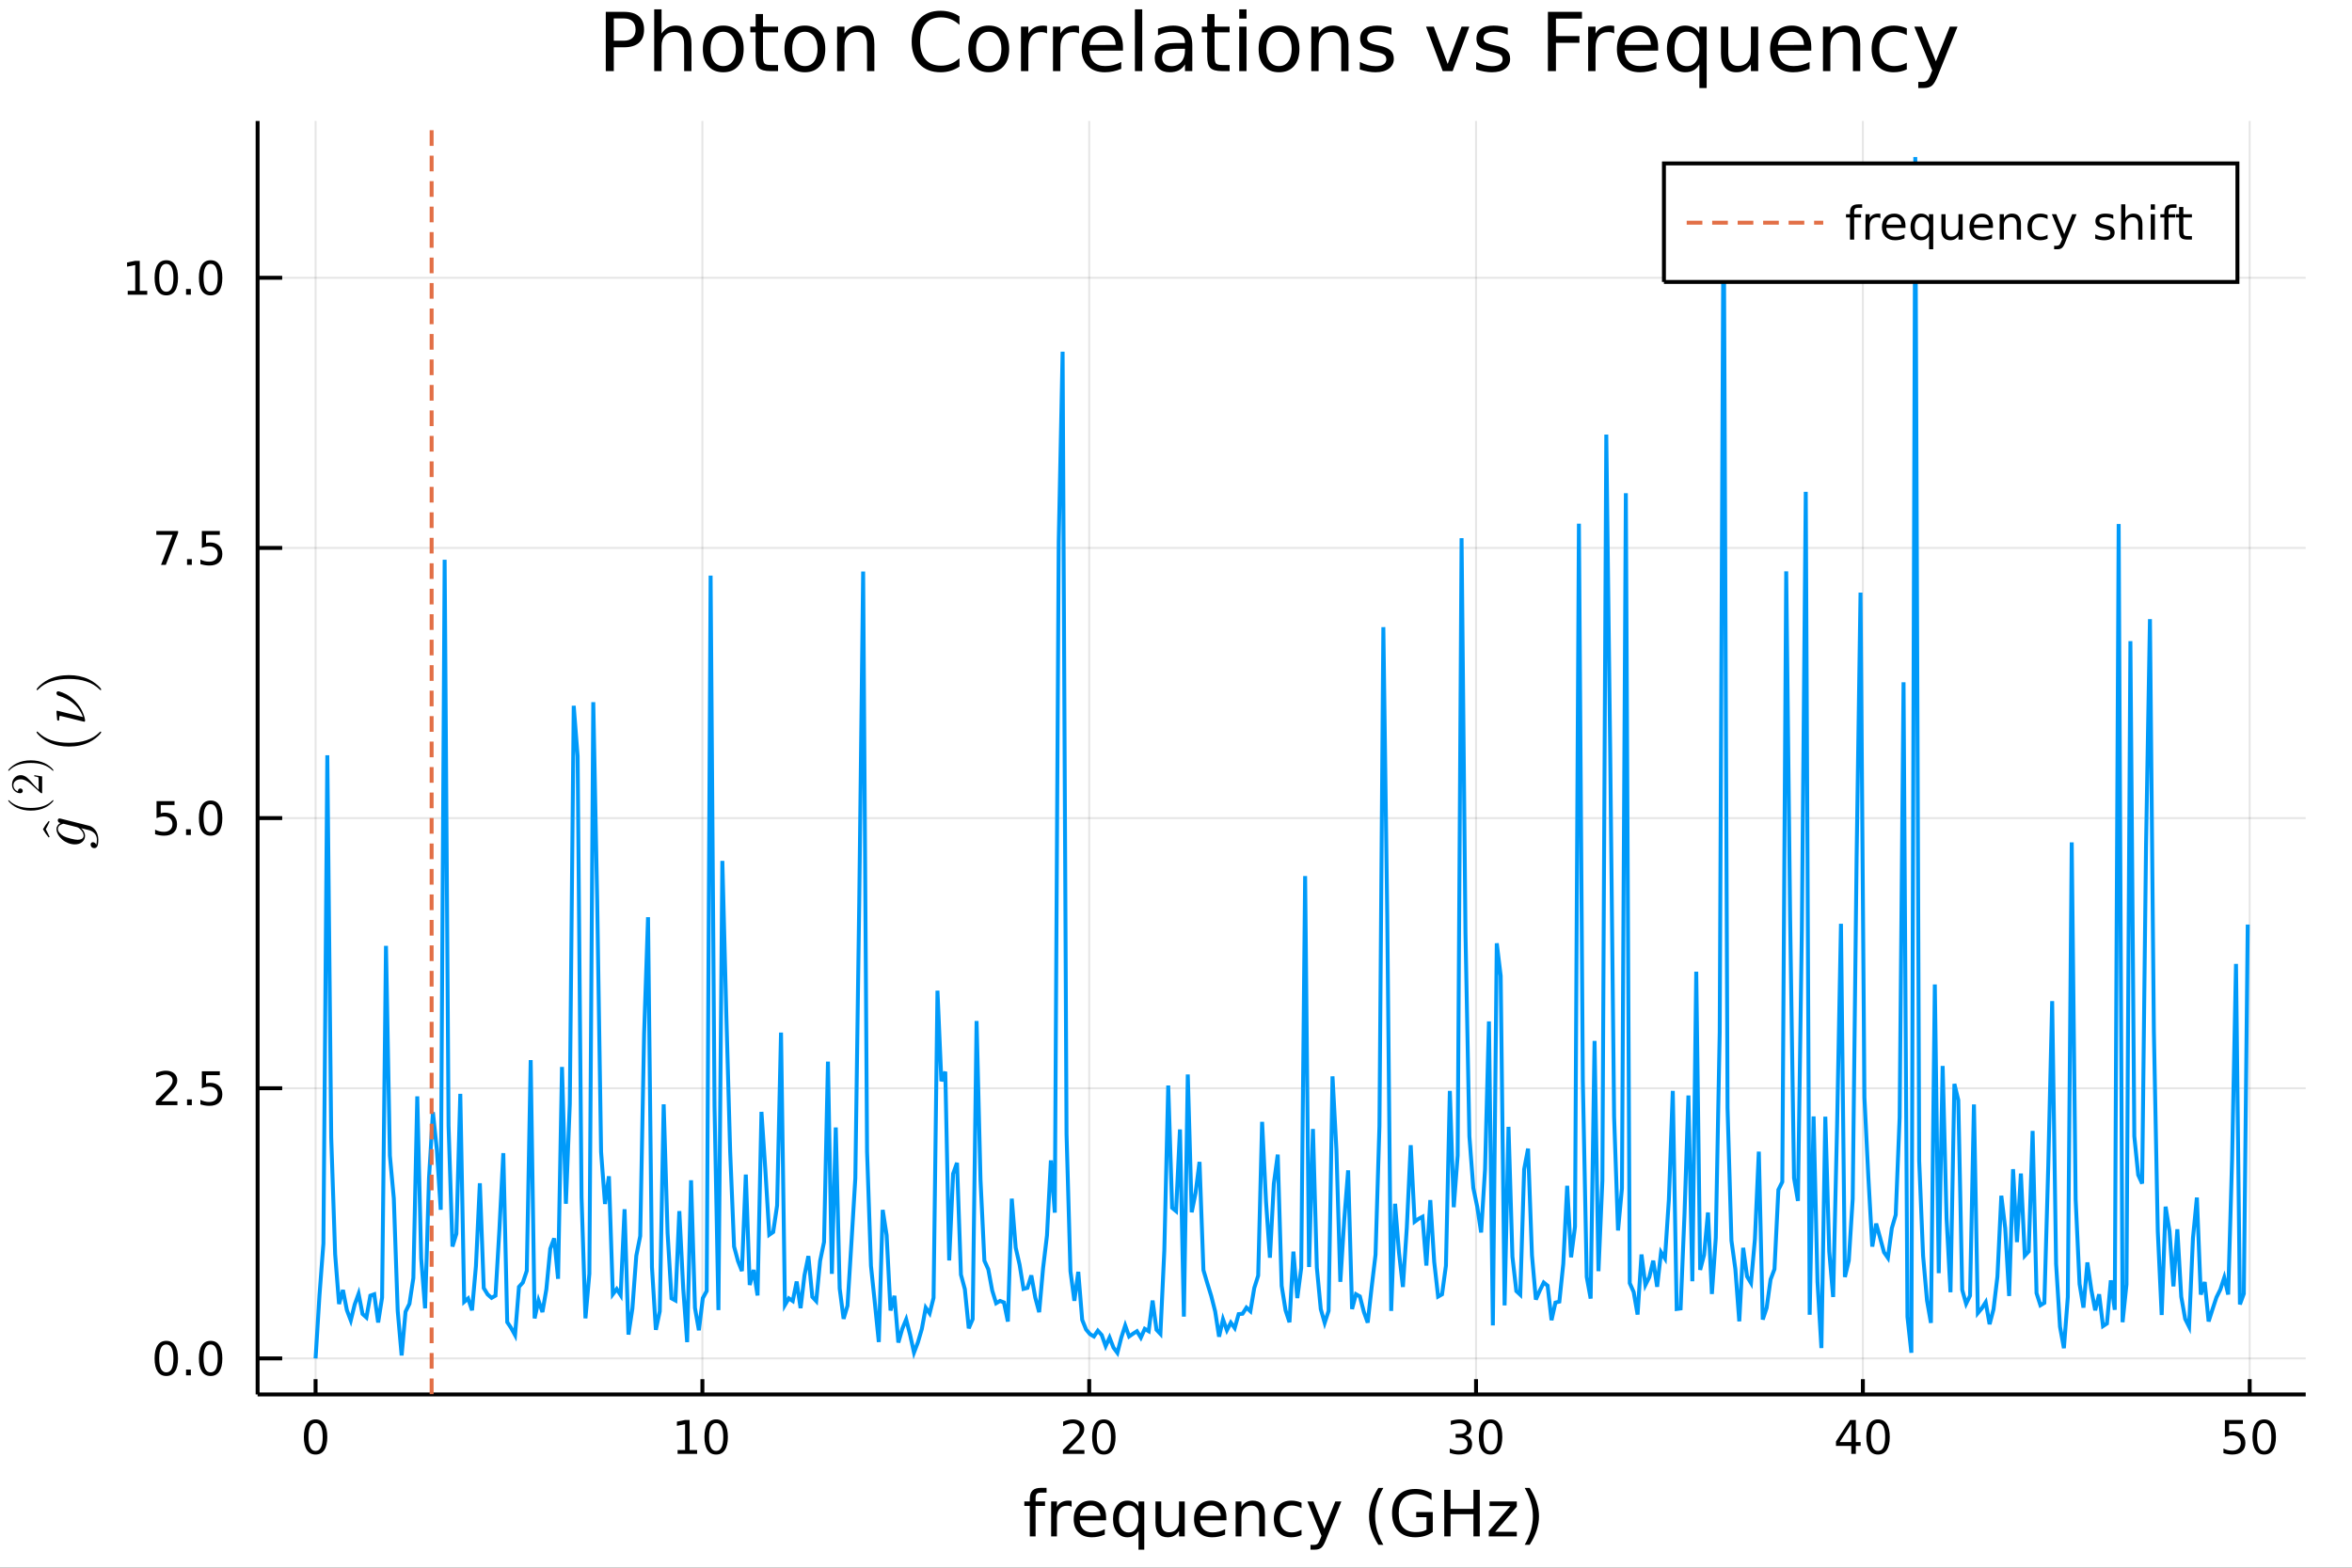 <?xml version="1.0" encoding="utf-8"?>
<svg xmlns="http://www.w3.org/2000/svg" xmlns:xlink="http://www.w3.org/1999/xlink" width="600" height="400" viewBox="0 0 2400 1600">
<rect x="0" y="0" width="2400" height="1600" fill="#333333" stroke="none"/>
<defs>
  <clipPath id="clip320">
    <rect x="0" y="0" width="2400" height="1600"/>
  </clipPath>
</defs>
<path clip-path="url(#clip320)" d="
M0 1600 L2400 1600 L2400 0 L0 0  Z
  " fill="#ffffff" fill-rule="evenodd" fill-opacity="1"/>
<defs>
  <clipPath id="clip321">
    <rect x="480" y="0" width="1681" height="1600"/>
  </clipPath>
</defs>
<defs>
  <clipPath id="clip322">
    <rect x="265" y="123" width="2089" height="1305"/>
  </clipPath>
</defs>
<path clip-path="url(#clip320)" d="
M262.871 1423.18 L2352.76 1423.18 L2352.76 123.472 L262.871 123.472  Z
  " fill="#ffffff" fill-rule="evenodd" fill-opacity="1"/>
<defs>
  <clipPath id="clip323">
    <rect x="262" y="123" width="2091" height="1301"/>
  </clipPath>
</defs>
<polyline clip-path="url(#clip323)" style="stroke:#000000; stroke-width:2; stroke-opacity:0.1; fill:none" points="
  322.019,1423.18 322.019,123.472 
  "/>
<polyline clip-path="url(#clip323)" style="stroke:#000000; stroke-width:2; stroke-opacity:0.1; fill:none" points="
  716.736,1423.18 716.736,123.472 
  "/>
<polyline clip-path="url(#clip323)" style="stroke:#000000; stroke-width:2; stroke-opacity:0.1; fill:none" points="
  1111.45,1423.18 1111.45,123.472 
  "/>
<polyline clip-path="url(#clip323)" style="stroke:#000000; stroke-width:2; stroke-opacity:0.1; fill:none" points="
  1506.17,1423.18 1506.17,123.472 
  "/>
<polyline clip-path="url(#clip323)" style="stroke:#000000; stroke-width:2; stroke-opacity:0.1; fill:none" points="
  1900.89,1423.18 1900.89,123.472 
  "/>
<polyline clip-path="url(#clip323)" style="stroke:#000000; stroke-width:2; stroke-opacity:0.1; fill:none" points="
  2295.6,1423.18 2295.6,123.472 
  "/>
<polyline clip-path="url(#clip320)" style="stroke:#000000; stroke-width:4; stroke-opacity:1; fill:none" points="
  262.871,1423.18 2352.76,1423.18 
  "/>
<polyline clip-path="url(#clip320)" style="stroke:#000000; stroke-width:4; stroke-opacity:1; fill:none" points="
  322.019,1423.18 322.019,1407.58 
  "/>
<polyline clip-path="url(#clip320)" style="stroke:#000000; stroke-width:4; stroke-opacity:1; fill:none" points="
  716.736,1423.18 716.736,1407.58 
  "/>
<polyline clip-path="url(#clip320)" style="stroke:#000000; stroke-width:4; stroke-opacity:1; fill:none" points="
  1111.45,1423.18 1111.45,1407.58 
  "/>
<polyline clip-path="url(#clip320)" style="stroke:#000000; stroke-width:4; stroke-opacity:1; fill:none" points="
  1506.17,1423.18 1506.17,1407.58 
  "/>
<polyline clip-path="url(#clip320)" style="stroke:#000000; stroke-width:4; stroke-opacity:1; fill:none" points="
  1900.89,1423.18 1900.89,1407.58 
  "/>
<polyline clip-path="url(#clip320)" style="stroke:#000000; stroke-width:4; stroke-opacity:1; fill:none" points="
  2295.6,1423.18 2295.6,1407.58 
  "/>
<path clip-path="url(#clip320)" d="M 0 0 M322.019 1452.37 Q318.408 1452.37 316.579 1455.94 Q314.773 1459.48 314.773 1466.61 Q314.773 1473.71 316.579 1477.28 Q318.408 1480.82 322.019 1480.82 Q325.653 1480.82 327.458 1477.28 Q329.287 1473.71 329.287 1466.61 Q329.287 1459.48 327.458 1455.94 Q325.653 1452.37 322.019 1452.37 M322.019 1448.67 Q327.829 1448.67 330.884 1453.27 Q333.963 1457.86 333.963 1466.61 Q333.963 1475.33 330.884 1479.94 Q327.829 1484.52 322.019 1484.52 Q316.209 1484.52 313.13 1479.94 Q310.074 1475.33 310.074 1466.61 Q310.074 1457.86 313.13 1453.27 Q316.209 1448.67 322.019 1448.67 Z" fill="#000000" fill-rule="evenodd" fill-opacity="1" /><path clip-path="url(#clip320)" d="M 0 0 M691.423 1479.92 L699.062 1479.92 L699.062 1453.55 L690.752 1455.22 L690.752 1450.96 L699.016 1449.29 L703.692 1449.29 L703.692 1479.92 L711.331 1479.92 L711.331 1483.85 L691.423 1483.85 L691.423 1479.92 Z" fill="#000000" fill-rule="evenodd" fill-opacity="1" /><path clip-path="url(#clip320)" d="M 0 0 M730.775 1452.37 Q727.164 1452.37 725.335 1455.94 Q723.53 1459.48 723.53 1466.61 Q723.53 1473.71 725.335 1477.28 Q727.164 1480.82 730.775 1480.82 Q734.409 1480.82 736.215 1477.28 Q738.043 1473.71 738.043 1466.61 Q738.043 1459.48 736.215 1455.94 Q734.409 1452.37 730.775 1452.37 M730.775 1448.67 Q736.585 1448.67 739.641 1453.27 Q742.719 1457.86 742.719 1466.61 Q742.719 1475.33 739.641 1479.94 Q736.585 1484.52 730.775 1484.52 Q724.965 1484.52 721.886 1479.94 Q718.831 1475.33 718.831 1466.61 Q718.831 1457.86 721.886 1453.27 Q724.965 1448.67 730.775 1448.67 Z" fill="#000000" fill-rule="evenodd" fill-opacity="1" /><path clip-path="url(#clip320)" d="M 0 0 M1090.23 1479.92 L1106.55 1479.92 L1106.55 1483.85 L1084.6 1483.85 L1084.6 1479.92 Q1087.26 1477.16 1091.85 1472.53 Q1096.45 1467.88 1097.63 1466.54 Q1099.88 1464.01 1100.76 1462.28 Q1101.66 1460.52 1101.66 1458.83 Q1101.66 1456.07 1099.72 1454.34 Q1097.8 1452.6 1094.69 1452.6 Q1092.49 1452.6 1090.04 1453.37 Q1087.61 1454.13 1084.83 1455.68 L1084.83 1450.96 Q1087.66 1449.82 1090.11 1449.25 Q1092.56 1448.67 1094.6 1448.67 Q1099.97 1448.67 1103.17 1451.35 Q1106.36 1454.04 1106.36 1458.53 Q1106.36 1460.66 1105.55 1462.58 Q1104.76 1464.48 1102.66 1467.07 Q1102.08 1467.74 1098.98 1470.96 Q1095.87 1474.15 1090.23 1479.92 Z" fill="#000000" fill-rule="evenodd" fill-opacity="1" /><path clip-path="url(#clip320)" d="M 0 0 M1126.36 1452.37 Q1122.75 1452.37 1120.92 1455.94 Q1119.11 1459.48 1119.11 1466.61 Q1119.11 1473.71 1120.92 1477.28 Q1122.75 1480.82 1126.36 1480.82 Q1129.99 1480.82 1131.8 1477.28 Q1133.63 1473.71 1133.63 1466.61 Q1133.63 1459.48 1131.8 1455.94 Q1129.99 1452.37 1126.36 1452.37 M1126.36 1448.67 Q1132.17 1448.67 1135.23 1453.27 Q1138.3 1457.86 1138.3 1466.61 Q1138.3 1475.33 1135.23 1479.94 Q1132.17 1484.52 1126.36 1484.52 Q1120.55 1484.52 1117.47 1479.94 Q1114.42 1475.33 1114.42 1466.61 Q1114.42 1457.86 1117.47 1453.27 Q1120.55 1448.67 1126.36 1448.67 Z" fill="#000000" fill-rule="evenodd" fill-opacity="1" /><path clip-path="url(#clip320)" d="M 0 0 M1495.01 1465.22 Q1498.37 1465.94 1500.24 1468.2 Q1502.14 1470.47 1502.14 1473.81 Q1502.14 1478.92 1498.62 1481.72 Q1495.1 1484.52 1488.62 1484.52 Q1486.45 1484.52 1484.13 1484.08 Q1481.84 1483.67 1479.39 1482.81 L1479.39 1478.3 Q1481.33 1479.43 1483.65 1480.01 Q1485.96 1480.59 1488.48 1480.59 Q1492.88 1480.59 1495.17 1478.85 Q1497.49 1477.12 1497.49 1473.81 Q1497.49 1470.75 1495.34 1469.04 Q1493.21 1467.3 1489.39 1467.3 L1485.36 1467.3 L1485.36 1463.46 L1489.57 1463.46 Q1493.02 1463.46 1494.85 1462.09 Q1496.68 1460.7 1496.68 1458.11 Q1496.68 1455.45 1494.78 1454.04 Q1492.91 1452.6 1489.39 1452.6 Q1487.47 1452.6 1485.27 1453.02 Q1483.07 1453.44 1480.43 1454.31 L1480.43 1450.15 Q1483.09 1449.41 1485.41 1449.04 Q1487.74 1448.67 1489.8 1448.67 Q1495.13 1448.67 1498.23 1451.1 Q1501.33 1453.5 1501.33 1457.63 Q1501.33 1460.5 1499.69 1462.49 Q1498.04 1464.45 1495.01 1465.22 Z" fill="#000000" fill-rule="evenodd" fill-opacity="1" /><path clip-path="url(#clip320)" d="M 0 0 M1521.01 1452.37 Q1517.4 1452.37 1515.57 1455.94 Q1513.76 1459.48 1513.76 1466.61 Q1513.76 1473.71 1515.57 1477.28 Q1517.4 1480.82 1521.01 1480.82 Q1524.64 1480.82 1526.45 1477.28 Q1528.28 1473.71 1528.28 1466.61 Q1528.28 1459.48 1526.45 1455.94 Q1524.64 1452.37 1521.01 1452.37 M1521.01 1448.67 Q1526.82 1448.67 1529.87 1453.27 Q1532.95 1457.86 1532.95 1466.61 Q1532.95 1475.33 1529.87 1479.94 Q1526.82 1484.52 1521.01 1484.52 Q1515.2 1484.52 1512.12 1479.94 Q1509.06 1475.33 1509.06 1466.61 Q1509.06 1457.86 1512.12 1453.27 Q1515.2 1448.67 1521.01 1448.67 Z" fill="#000000" fill-rule="evenodd" fill-opacity="1" /><path clip-path="url(#clip320)" d="M 0 0 M1889.06 1453.37 L1877.25 1471.81 L1889.06 1471.81 L1889.06 1453.37 M1887.83 1449.29 L1893.71 1449.29 L1893.71 1471.81 L1898.64 1471.81 L1898.64 1475.7 L1893.71 1475.7 L1893.71 1483.85 L1889.06 1483.85 L1889.06 1475.7 L1873.46 1475.7 L1873.46 1471.19 L1887.83 1449.29 Z" fill="#000000" fill-rule="evenodd" fill-opacity="1" /><path clip-path="url(#clip320)" d="M 0 0 M1916.37 1452.37 Q1912.76 1452.37 1910.93 1455.94 Q1909.13 1459.48 1909.13 1466.61 Q1909.13 1473.71 1910.93 1477.28 Q1912.76 1480.82 1916.37 1480.82 Q1920.01 1480.82 1921.81 1477.28 Q1923.64 1473.71 1923.64 1466.61 Q1923.64 1459.48 1921.81 1455.94 Q1920.01 1452.37 1916.37 1452.37 M1916.37 1448.67 Q1922.18 1448.67 1925.24 1453.27 Q1928.32 1457.86 1928.32 1466.61 Q1928.32 1475.33 1925.24 1479.94 Q1922.18 1484.52 1916.37 1484.52 Q1910.56 1484.52 1907.48 1479.94 Q1904.43 1475.33 1904.43 1466.61 Q1904.43 1457.86 1907.48 1453.27 Q1910.56 1448.67 1916.37 1448.67 Z" fill="#000000" fill-rule="evenodd" fill-opacity="1" /><path clip-path="url(#clip320)" d="M 0 0 M2270.3 1449.29 L2288.66 1449.29 L2288.66 1453.23 L2274.59 1453.23 L2274.59 1461.7 Q2275.6 1461.35 2276.62 1461.19 Q2277.64 1461 2278.66 1461 Q2284.45 1461 2287.83 1464.18 Q2291.21 1467.35 2291.21 1472.76 Q2291.21 1478.34 2287.73 1481.44 Q2284.26 1484.52 2277.94 1484.52 Q2275.77 1484.52 2273.5 1484.15 Q2271.25 1483.78 2268.84 1483.04 L2268.84 1478.34 Q2270.93 1479.48 2273.15 1480.03 Q2275.37 1480.59 2277.85 1480.59 Q2281.85 1480.59 2284.19 1478.48 Q2286.53 1476.38 2286.53 1472.76 Q2286.53 1469.15 2284.19 1467.05 Q2281.85 1464.94 2277.85 1464.94 Q2275.97 1464.94 2274.1 1465.36 Q2272.25 1465.77 2270.3 1466.65 L2270.3 1449.29 Z" fill="#000000" fill-rule="evenodd" fill-opacity="1" /><path clip-path="url(#clip320)" d="M 0 0 M2310.42 1452.37 Q2306.81 1452.37 2304.98 1455.94 Q2303.17 1459.48 2303.17 1466.61 Q2303.17 1473.71 2304.98 1477.28 Q2306.81 1480.82 2310.42 1480.82 Q2314.05 1480.82 2315.86 1477.28 Q2317.69 1473.71 2317.69 1466.61 Q2317.69 1459.48 2315.86 1455.94 Q2314.05 1452.37 2310.42 1452.37 M2310.42 1448.67 Q2316.23 1448.67 2319.28 1453.27 Q2322.36 1457.86 2322.36 1466.61 Q2322.36 1475.33 2319.28 1479.94 Q2316.23 1484.52 2310.42 1484.52 Q2304.61 1484.52 2301.53 1479.94 Q2298.47 1475.33 2298.47 1466.61 Q2298.47 1457.86 2301.53 1453.27 Q2304.61 1448.67 2310.42 1448.67 Z" fill="#000000" fill-rule="evenodd" fill-opacity="1" /><path clip-path="url(#clip320)" d="M 0 0 M1067.92 1518.52 L1067.92 1523.39 L1062.32 1523.39 Q1059.17 1523.39 1057.93 1524.66 Q1056.72 1525.93 1056.72 1529.24 L1056.72 1532.4 L1066.36 1532.4 L1066.36 1536.95 L1056.72 1536.95 L1056.72 1568.04 L1050.83 1568.04 L1050.83 1536.95 L1045.23 1536.95 L1045.23 1532.4 L1050.83 1532.4 L1050.83 1529.91 Q1050.83 1523.96 1053.6 1521.26 Q1056.37 1518.52 1062.38 1518.52 L1067.92 1518.52 Z" fill="#000000" fill-rule="evenodd" fill-opacity="1" /><path clip-path="url(#clip320)" d="M 0 0 M1093.48 1537.87 Q1092.49 1537.3 1091.32 1537.04 Q1090.17 1536.76 1088.77 1536.76 Q1083.8 1536.76 1081.13 1540 Q1078.49 1543.22 1078.49 1549.27 L1078.49 1568.04 L1072.6 1568.04 L1072.6 1532.4 L1078.49 1532.4 L1078.49 1537.93 Q1080.33 1534.69 1083.29 1533.13 Q1086.26 1531.54 1090.49 1531.54 Q1091.09 1531.54 1091.83 1531.63 Q1092.56 1531.7 1093.45 1531.85 L1093.48 1537.87 Z" fill="#000000" fill-rule="evenodd" fill-opacity="1" /><path clip-path="url(#clip320)" d="M 0 0 M1128.68 1548.76 L1128.68 1551.62 L1101.76 1551.62 Q1102.14 1557.67 1105.38 1560.85 Q1108.66 1564 1114.49 1564 Q1117.86 1564 1121.01 1563.17 Q1124.19 1562.35 1127.31 1560.69 L1127.31 1566.23 Q1124.16 1567.57 1120.85 1568.27 Q1117.54 1568.97 1114.14 1568.97 Q1105.61 1568.97 1100.61 1564 Q1095.64 1559.04 1095.64 1550.57 Q1095.64 1541.82 1100.36 1536.69 Q1105.1 1531.54 1113.12 1531.54 Q1120.31 1531.54 1124.48 1536.18 Q1128.68 1540.8 1128.68 1548.76 M1122.83 1547.04 Q1122.76 1542.23 1120.12 1539.37 Q1117.51 1536.5 1113.18 1536.5 Q1108.28 1536.5 1105.32 1539.27 Q1102.39 1542.04 1101.95 1547.07 L1122.83 1547.04 Z" fill="#000000" fill-rule="evenodd" fill-opacity="1" /><path clip-path="url(#clip320)" d="M 0 0 M1141.8 1550.25 Q1141.8 1556.71 1144.44 1560.4 Q1147.11 1564.07 1151.76 1564.07 Q1156.41 1564.07 1159.08 1560.4 Q1161.75 1556.71 1161.75 1550.25 Q1161.75 1543.79 1159.08 1540.13 Q1156.41 1536.44 1151.76 1536.44 Q1147.11 1536.44 1144.44 1540.13 Q1141.8 1543.79 1141.8 1550.25 M1161.75 1562.7 Q1159.91 1565.88 1157.07 1567.44 Q1154.27 1568.97 1150.33 1568.97 Q1143.86 1568.97 1139.79 1563.81 Q1135.75 1558.65 1135.75 1550.25 Q1135.75 1541.85 1139.79 1536.69 Q1143.86 1531.54 1150.33 1531.54 Q1154.27 1531.54 1157.07 1533.1 Q1159.91 1534.62 1161.75 1537.81 L1161.75 1532.4 L1167.61 1532.4 L1167.61 1581.6 L1161.75 1581.6 L1161.75 1562.7 Z" fill="#000000" fill-rule="evenodd" fill-opacity="1" /><path clip-path="url(#clip320)" d="M 0 0 M1179.07 1553.98 L1179.07 1532.4 L1184.92 1532.4 L1184.92 1553.75 Q1184.92 1558.81 1186.9 1561.36 Q1188.87 1563.87 1192.82 1563.87 Q1197.56 1563.87 1200.3 1560.85 Q1203.07 1557.83 1203.07 1552.61 L1203.07 1532.4 L1208.92 1532.4 L1208.92 1568.04 L1203.07 1568.04 L1203.07 1562.57 Q1200.93 1565.82 1198.1 1567.41 Q1195.3 1568.97 1191.58 1568.97 Q1185.43 1568.97 1182.25 1565.15 Q1179.07 1561.33 1179.07 1553.98 M1193.8 1531.54 L1193.8 1531.54 Z" fill="#000000" fill-rule="evenodd" fill-opacity="1" /><path clip-path="url(#clip320)" d="M 0 0 M1251.48 1548.76 L1251.48 1551.62 L1224.55 1551.62 Q1224.93 1557.67 1228.18 1560.85 Q1231.46 1564 1237.28 1564 Q1240.66 1564 1243.81 1563.17 Q1246.99 1562.35 1250.11 1560.69 L1250.11 1566.23 Q1246.96 1567.57 1243.65 1568.27 Q1240.34 1568.97 1236.93 1568.97 Q1228.4 1568.97 1223.4 1564 Q1218.44 1559.04 1218.44 1550.57 Q1218.44 1541.82 1223.15 1536.69 Q1227.89 1531.54 1235.91 1531.54 Q1243.11 1531.54 1247.28 1536.18 Q1251.48 1540.8 1251.48 1548.76 M1245.62 1547.04 Q1245.56 1542.23 1242.92 1539.37 Q1240.31 1536.5 1235.98 1536.5 Q1231.07 1536.5 1228.11 1539.27 Q1225.19 1542.04 1224.74 1547.07 L1245.62 1547.04 Z" fill="#000000" fill-rule="evenodd" fill-opacity="1" /><path clip-path="url(#clip320)" d="M 0 0 M1290.72 1546.53 L1290.72 1568.04 L1284.87 1568.04 L1284.87 1546.72 Q1284.87 1541.66 1282.89 1539.14 Q1280.92 1536.63 1276.97 1536.63 Q1272.23 1536.63 1269.49 1539.65 Q1266.75 1542.68 1266.75 1547.9 L1266.75 1568.04 L1260.87 1568.04 L1260.87 1532.4 L1266.75 1532.4 L1266.75 1537.93 Q1268.86 1534.72 1271.69 1533.13 Q1274.55 1531.54 1278.28 1531.54 Q1284.42 1531.54 1287.57 1535.36 Q1290.72 1539.14 1290.72 1546.53 Z" fill="#000000" fill-rule="evenodd" fill-opacity="1" /><path clip-path="url(#clip320)" d="M 0 0 M1328.06 1533.76 L1328.06 1539.24 Q1325.57 1537.87 1323.06 1537.2 Q1320.58 1536.5 1318.03 1536.5 Q1312.33 1536.5 1309.18 1540.13 Q1306.03 1543.73 1306.03 1550.25 Q1306.03 1556.78 1309.18 1560.4 Q1312.33 1564 1318.03 1564 Q1320.58 1564 1323.06 1563.33 Q1325.57 1562.63 1328.06 1561.26 L1328.06 1566.68 Q1325.61 1567.82 1322.96 1568.39 Q1320.35 1568.97 1317.39 1568.97 Q1309.34 1568.97 1304.6 1563.91 Q1299.86 1558.85 1299.86 1550.25 Q1299.86 1541.53 1304.63 1536.53 Q1309.44 1531.54 1317.78 1531.54 Q1320.48 1531.54 1323.06 1532.11 Q1325.64 1532.65 1328.06 1533.76 Z" fill="#000000" fill-rule="evenodd" fill-opacity="1" /><path clip-path="url(#clip320)" d="M 0 0 M1353.07 1571.35 Q1350.59 1577.72 1348.24 1579.66 Q1345.88 1581.6 1341.93 1581.6 L1337.25 1581.6 L1337.25 1576.7 L1340.69 1576.7 Q1343.11 1576.7 1344.45 1575.56 Q1345.78 1574.41 1347.41 1570.14 L1348.46 1567.47 L1334.04 1532.4 L1340.25 1532.4 L1351.39 1560.28 L1362.53 1532.4 L1368.73 1532.4 L1353.07 1571.35 Z" fill="#000000" fill-rule="evenodd" fill-opacity="1" /><path clip-path="url(#clip320)" d="M 0 0 M1411.61 1518.58 Q1407.34 1525.9 1405.27 1533.06 Q1403.2 1540.23 1403.2 1547.58 Q1403.2 1554.93 1405.27 1562.16 Q1407.37 1569.35 1411.61 1576.64 L1406.51 1576.64 Q1401.74 1569.16 1399.35 1561.93 Q1397 1554.71 1397 1547.58 Q1397 1540.48 1399.35 1533.29 Q1401.71 1526.09 1406.51 1518.58 L1411.61 1518.58 Z" fill="#000000" fill-rule="evenodd" fill-opacity="1" /><path clip-path="url(#clip320)" d="M 0 0 M1455.63 1561.26 L1455.63 1548.5 L1445.12 1548.5 L1445.12 1543.22 L1461.99 1543.22 L1461.99 1563.62 Q1458.27 1566.26 1453.78 1567.63 Q1449.29 1568.97 1444.2 1568.97 Q1433.06 1568.97 1426.76 1562.47 Q1420.49 1555.95 1420.49 1544.33 Q1420.49 1532.68 1426.76 1526.19 Q1433.06 1519.66 1444.2 1519.66 Q1448.85 1519.66 1453.02 1520.81 Q1457.22 1521.96 1460.75 1524.18 L1460.75 1531.03 Q1457.18 1528 1453.17 1526.48 Q1449.16 1524.95 1444.74 1524.95 Q1436.02 1524.95 1431.63 1529.82 Q1427.27 1534.69 1427.27 1544.33 Q1427.27 1553.94 1431.63 1558.81 Q1436.02 1563.68 1444.74 1563.68 Q1448.15 1563.68 1450.82 1563.11 Q1453.49 1562.51 1455.63 1561.26 Z" fill="#000000" fill-rule="evenodd" fill-opacity="1" /><path clip-path="url(#clip320)" d="M 0 0 M1473.74 1520.52 L1480.16 1520.52 L1480.16 1540 L1503.53 1540 L1503.53 1520.52 L1509.96 1520.52 L1509.96 1568.04 L1503.53 1568.04 L1503.53 1545.41 L1480.16 1545.41 L1480.16 1568.04 L1473.74 1568.04 L1473.74 1520.52 Z" fill="#000000" fill-rule="evenodd" fill-opacity="1" /><path clip-path="url(#clip320)" d="M 0 0 M1519.95 1532.4 L1547.77 1532.4 L1547.77 1537.74 L1525.74 1563.37 L1547.77 1563.37 L1547.77 1568.04 L1519.15 1568.04 L1519.15 1562.7 L1541.18 1537.07 L1519.95 1537.07 L1519.95 1532.4 Z" fill="#000000" fill-rule="evenodd" fill-opacity="1" /><path clip-path="url(#clip320)" d="M 0 0 M1555.79 1518.58 L1560.88 1518.58 Q1565.66 1526.09 1568.01 1533.29 Q1570.4 1540.48 1570.4 1547.58 Q1570.4 1554.71 1568.01 1561.93 Q1565.66 1569.16 1560.88 1576.64 L1555.79 1576.64 Q1560.02 1569.35 1562.09 1562.16 Q1564.19 1554.93 1564.19 1547.58 Q1564.19 1540.23 1562.09 1533.06 Q1560.02 1525.9 1555.79 1518.58 Z" fill="#000000" fill-rule="evenodd" fill-opacity="1" /><polyline clip-path="url(#clip323)" style="stroke:#000000; stroke-width:2; stroke-opacity:0.1; fill:none" points="
  262.871,1386.4 2352.76,1386.4 
  "/>
<polyline clip-path="url(#clip323)" style="stroke:#000000; stroke-width:2; stroke-opacity:0.1; fill:none" points="
  262.871,1110.67 2352.76,1110.67 
  "/>
<polyline clip-path="url(#clip323)" style="stroke:#000000; stroke-width:2; stroke-opacity:0.1; fill:none" points="
  262.871,834.951 2352.76,834.951 
  "/>
<polyline clip-path="url(#clip323)" style="stroke:#000000; stroke-width:2; stroke-opacity:0.1; fill:none" points="
  262.871,559.228 2352.76,559.228 
  "/>
<polyline clip-path="url(#clip323)" style="stroke:#000000; stroke-width:2; stroke-opacity:0.1; fill:none" points="
  262.871,283.506 2352.76,283.506 
  "/>
<polyline clip-path="url(#clip320)" style="stroke:#000000; stroke-width:4; stroke-opacity:1; fill:none" points="
  262.871,1423.18 262.871,123.472 
  "/>
<polyline clip-path="url(#clip320)" style="stroke:#000000; stroke-width:4; stroke-opacity:1; fill:none" points="
  262.871,1386.4 287.95,1386.4 
  "/>
<polyline clip-path="url(#clip320)" style="stroke:#000000; stroke-width:4; stroke-opacity:1; fill:none" points="
  262.871,1110.67 287.95,1110.67 
  "/>
<polyline clip-path="url(#clip320)" style="stroke:#000000; stroke-width:4; stroke-opacity:1; fill:none" points="
  262.871,834.951 287.95,834.951 
  "/>
<polyline clip-path="url(#clip320)" style="stroke:#000000; stroke-width:4; stroke-opacity:1; fill:none" points="
  262.871,559.228 287.95,559.228 
  "/>
<polyline clip-path="url(#clip320)" style="stroke:#000000; stroke-width:4; stroke-opacity:1; fill:none" points="
  262.871,283.506 287.95,283.506 
  "/>
<path clip-path="url(#clip320)" d="M 0 0 M169.695 1372.19 Q166.084 1372.19 164.256 1375.76 Q162.45 1379.3 162.45 1386.43 Q162.45 1393.54 164.256 1397.1 Q166.084 1400.64 169.695 1400.64 Q173.33 1400.64 175.135 1397.1 Q176.964 1393.54 176.964 1386.43 Q176.964 1379.3 175.135 1375.76 Q173.33 1372.19 169.695 1372.19 M169.695 1368.49 Q175.506 1368.49 178.561 1373.1 Q181.64 1377.68 181.64 1386.43 Q181.64 1395.16 178.561 1399.76 Q175.506 1404.35 169.695 1404.35 Q163.885 1404.35 160.807 1399.76 Q157.751 1395.16 157.751 1386.43 Q157.751 1377.68 160.807 1373.1 Q163.885 1368.49 169.695 1368.49 Z" fill="#000000" fill-rule="evenodd" fill-opacity="1" /><path clip-path="url(#clip320)" d="M 0 0 M189.857 1397.8 L194.742 1397.8 L194.742 1403.68 L189.857 1403.68 L189.857 1397.8 Z" fill="#000000" fill-rule="evenodd" fill-opacity="1" /><path clip-path="url(#clip320)" d="M 0 0 M214.927 1372.19 Q211.316 1372.19 209.487 1375.76 Q207.681 1379.3 207.681 1386.43 Q207.681 1393.54 209.487 1397.1 Q211.316 1400.64 214.927 1400.64 Q218.561 1400.64 220.366 1397.1 Q222.195 1393.54 222.195 1386.43 Q222.195 1379.3 220.366 1375.76 Q218.561 1372.19 214.927 1372.19 M214.927 1368.49 Q220.737 1368.49 223.792 1373.1 Q226.871 1377.68 226.871 1386.43 Q226.871 1395.16 223.792 1399.76 Q220.737 1404.35 214.927 1404.35 Q209.116 1404.35 206.038 1399.76 Q202.982 1395.16 202.982 1386.43 Q202.982 1377.68 206.038 1373.1 Q209.116 1368.49 214.927 1368.49 Z" fill="#000000" fill-rule="evenodd" fill-opacity="1" /><path clip-path="url(#clip320)" d="M 0 0 M164.719 1124.02 L181.038 1124.02 L181.038 1127.95 L159.094 1127.95 L159.094 1124.02 Q161.756 1121.26 166.339 1116.63 Q170.945 1111.98 172.126 1110.64 Q174.371 1108.12 175.251 1106.38 Q176.154 1104.62 176.154 1102.93 Q176.154 1100.18 174.209 1098.44 Q172.288 1096.7 169.186 1096.7 Q166.987 1096.7 164.533 1097.47 Q162.103 1098.23 159.325 1099.78 L159.325 1095.06 Q162.149 1093.93 164.603 1093.35 Q167.057 1092.77 169.094 1092.77 Q174.464 1092.77 177.658 1095.45 Q180.853 1098.14 180.853 1102.63 Q180.853 1104.76 180.043 1106.68 Q179.256 1108.58 177.149 1111.17 Q176.57 1111.84 173.469 1115.06 Q170.367 1118.25 164.719 1124.02 Z" fill="#000000" fill-rule="evenodd" fill-opacity="1" /><path clip-path="url(#clip320)" d="M 0 0 M190.853 1122.07 L195.737 1122.07 L195.737 1127.95 L190.853 1127.95 L190.853 1122.07 Z" fill="#000000" fill-rule="evenodd" fill-opacity="1" /><path clip-path="url(#clip320)" d="M 0 0 M205.968 1093.39 L224.325 1093.39 L224.325 1097.33 L210.251 1097.33 L210.251 1105.8 Q211.269 1105.45 212.288 1105.29 Q213.306 1105.11 214.325 1105.11 Q220.112 1105.11 223.491 1108.28 Q226.871 1111.45 226.871 1116.87 Q226.871 1122.44 223.399 1125.55 Q219.927 1128.62 213.607 1128.62 Q211.431 1128.62 209.163 1128.25 Q206.917 1127.88 204.51 1127.14 L204.51 1122.44 Q206.593 1123.58 208.816 1124.13 Q211.038 1124.69 213.515 1124.69 Q217.519 1124.69 219.857 1122.58 Q222.195 1120.48 222.195 1116.87 Q222.195 1113.25 219.857 1111.15 Q217.519 1109.04 213.515 1109.04 Q211.64 1109.04 209.765 1109.46 Q207.913 1109.87 205.968 1110.75 L205.968 1093.39 Z" fill="#000000" fill-rule="evenodd" fill-opacity="1" /><path clip-path="url(#clip320)" d="M 0 0 M159.742 817.671 L178.098 817.671 L178.098 821.606 L164.024 821.606 L164.024 830.078 Q165.043 829.731 166.061 829.569 Q167.08 829.384 168.098 829.384 Q173.885 829.384 177.265 832.555 Q180.644 835.726 180.644 841.143 Q180.644 846.722 177.172 849.823 Q173.7 852.902 167.381 852.902 Q165.205 852.902 162.936 852.532 Q160.691 852.161 158.283 851.421 L158.283 846.722 Q160.367 847.856 162.589 848.411 Q164.811 848.967 167.288 848.967 Q171.293 848.967 173.631 846.86 Q175.968 844.754 175.968 841.143 Q175.968 837.532 173.631 835.425 Q171.293 833.319 167.288 833.319 Q165.413 833.319 163.538 833.736 Q161.686 834.152 159.742 835.032 L159.742 817.671 Z" fill="#000000" fill-rule="evenodd" fill-opacity="1" /><path clip-path="url(#clip320)" d="M 0 0 M189.857 846.351 L194.742 846.351 L194.742 852.231 L189.857 852.231 L189.857 846.351 Z" fill="#000000" fill-rule="evenodd" fill-opacity="1" /><path clip-path="url(#clip320)" d="M 0 0 M214.927 820.75 Q211.316 820.75 209.487 824.314 Q207.681 827.856 207.681 834.986 Q207.681 842.092 209.487 845.657 Q211.316 849.198 214.927 849.198 Q218.561 849.198 220.366 845.657 Q222.195 842.092 222.195 834.986 Q222.195 827.856 220.366 824.314 Q218.561 820.75 214.927 820.75 M214.927 817.046 Q220.737 817.046 223.792 821.652 Q226.871 826.236 226.871 834.986 Q226.871 843.712 223.792 848.319 Q220.737 852.902 214.927 852.902 Q209.116 852.902 206.038 848.319 Q202.982 843.712 202.982 834.986 Q202.982 826.236 206.038 821.652 Q209.116 817.046 214.927 817.046 Z" fill="#000000" fill-rule="evenodd" fill-opacity="1" /><path clip-path="url(#clip320)" d="M 0 0 M159.51 541.948 L181.732 541.948 L181.732 543.939 L169.186 576.508 L164.302 576.508 L176.107 545.884 L159.51 545.884 L159.51 541.948 Z" fill="#000000" fill-rule="evenodd" fill-opacity="1" /><path clip-path="url(#clip320)" d="M 0 0 M190.853 570.629 L195.737 570.629 L195.737 576.508 L190.853 576.508 L190.853 570.629 Z" fill="#000000" fill-rule="evenodd" fill-opacity="1" /><path clip-path="url(#clip320)" d="M 0 0 M205.968 541.948 L224.325 541.948 L224.325 545.884 L210.251 545.884 L210.251 554.356 Q211.269 554.009 212.288 553.846 Q213.306 553.661 214.325 553.661 Q220.112 553.661 223.491 556.833 Q226.871 560.004 226.871 565.421 Q226.871 570.999 223.399 574.101 Q219.927 577.18 213.607 577.18 Q211.431 577.18 209.163 576.809 Q206.917 576.439 204.51 575.698 L204.51 570.999 Q206.593 572.133 208.816 572.689 Q211.038 573.245 213.515 573.245 Q217.519 573.245 219.857 571.138 Q222.195 569.032 222.195 565.421 Q222.195 561.809 219.857 559.703 Q217.519 557.596 213.515 557.596 Q211.64 557.596 209.765 558.013 Q207.913 558.43 205.968 559.309 L205.968 541.948 Z" fill="#000000" fill-rule="evenodd" fill-opacity="1" /><path clip-path="url(#clip320)" d="M 0 0 M130.344 296.851 L137.983 296.851 L137.983 270.485 L129.672 272.152 L129.672 267.893 L137.936 266.226 L142.612 266.226 L142.612 296.851 L150.251 296.851 L150.251 300.786 L130.344 300.786 L130.344 296.851 Z" fill="#000000" fill-rule="evenodd" fill-opacity="1" /><path clip-path="url(#clip320)" d="M 0 0 M169.695 269.305 Q166.084 269.305 164.256 272.869 Q162.45 276.411 162.45 283.541 Q162.45 290.647 164.256 294.212 Q166.084 297.754 169.695 297.754 Q173.33 297.754 175.135 294.212 Q176.964 290.647 176.964 283.541 Q176.964 276.411 175.135 272.869 Q173.33 269.305 169.695 269.305 M169.695 265.601 Q175.506 265.601 178.561 270.207 Q181.64 274.791 181.64 283.541 Q181.64 292.268 178.561 296.874 Q175.506 301.457 169.695 301.457 Q163.885 301.457 160.807 296.874 Q157.751 292.268 157.751 283.541 Q157.751 274.791 160.807 270.207 Q163.885 265.601 169.695 265.601 Z" fill="#000000" fill-rule="evenodd" fill-opacity="1" /><path clip-path="url(#clip320)" d="M 0 0 M189.857 294.906 L194.742 294.906 L194.742 300.786 L189.857 300.786 L189.857 294.906 Z" fill="#000000" fill-rule="evenodd" fill-opacity="1" /><path clip-path="url(#clip320)" d="M 0 0 M214.927 269.305 Q211.316 269.305 209.487 272.869 Q207.681 276.411 207.681 283.541 Q207.681 290.647 209.487 294.212 Q211.316 297.754 214.927 297.754 Q218.561 297.754 220.366 294.212 Q222.195 290.647 222.195 283.541 Q222.195 276.411 220.366 272.869 Q218.561 269.305 214.927 269.305 M214.927 265.601 Q220.737 265.601 223.792 270.207 Q226.871 274.791 226.871 283.541 Q226.871 292.268 223.792 296.874 Q220.737 301.457 214.927 301.457 Q209.116 301.457 206.038 296.874 Q202.982 292.268 202.982 283.541 Q202.982 274.791 206.038 270.207 Q209.116 265.601 214.927 265.601 Z" fill="#000000" fill-rule="evenodd" fill-opacity="1" /><path clip-path="url(#clip320)" d="M 0 0 M49.688 837.926 L50.612 838.49 Q49.101 841.984 46.689 846.335 Q49.101 850.686 50.612 854.181 L49.688 854.722 Q46.373 850.912 43.826 846.335 Q46.396 841.714 49.688 837.926 Z" fill="#000000" fill-rule="evenodd" fill-opacity="1" /><path clip-path="url(#clip320)" d="M 0 0 M60.73 835.341 Q60.762 835.341 61.921 835.534 L91.196 842.877 Q92.742 843.263 94.288 844.358 Q95.866 845.421 97.219 847.128 Q98.604 848.803 99.441 851.379 Q100.311 853.924 100.311 856.854 Q100.311 861.524 99.312 863.585 Q98.346 865.614 96.285 865.614 Q94.481 865.614 93.451 864.487 Q92.452 863.36 92.452 862.072 Q92.452 860.848 93.161 860.204 Q93.87 859.56 94.771 859.56 Q95.77 859.56 96.768 860.236 Q97.799 860.912 98.185 862.265 Q98.861 860.107 98.861 856.983 Q98.861 850.381 91.873 847.547 Q91.776 847.482 91.744 847.482 L83.016 845.292 L82.952 845.389 Q83.596 845.936 84.337 846.806 Q85.045 847.643 85.915 849.447 Q86.784 851.25 86.784 853.022 Q86.784 856.725 83.95 859.27 Q81.084 861.782 76.35 861.782 Q72.903 861.782 69.457 860.397 Q65.979 858.98 63.435 856.79 Q60.858 854.568 59.248 851.734 Q57.638 848.867 57.638 846.098 Q57.638 844.165 58.797 842.523 Q59.925 840.88 61.792 839.978 Q60.246 839.817 59.602 838.948 Q58.958 838.046 58.958 837.273 Q58.958 836.404 59.441 835.888 Q59.892 835.341 60.73 835.341 M64.755 840.751 Q64.562 840.751 64.047 840.88 Q63.499 841.009 62.63 841.395 Q61.76 841.75 60.987 842.297 Q60.214 842.845 59.667 843.843 Q59.087 844.809 59.087 846.033 Q59.087 848.03 60.762 850.027 Q62.404 852.023 64.949 853.408 Q67.396 854.696 72.13 855.92 Q76.865 857.112 79.28 857.112 Q81.663 857.112 83.499 856.081 Q85.335 855.051 85.335 852.829 Q85.335 850.252 82.952 847.482 Q80.472 844.616 78.346 844.133 L65.754 840.945 Q64.981 840.751 64.755 840.751 Z" fill="#000000" fill-rule="evenodd" fill-opacity="1" /><path clip-path="url(#clip320)" d="M 0 0 M31.471 827.305 Q23.671 827.305 17.381 824.397 Q14.744 823.157 12.534 821.421 Q10.325 819.685 9.356 818.535 Q8.386 817.386 8.386 817.07 Q8.386 816.619 8.837 816.597 Q9.062 816.597 9.626 817.205 Q17.201 824.645 31.471 824.622 Q45.787 824.622 53.069 817.386 Q53.858 816.597 54.106 816.597 Q54.556 816.597 54.556 817.07 Q54.556 817.386 53.632 818.49 Q52.708 819.595 50.589 821.308 Q48.469 823.022 45.877 824.262 Q39.587 827.305 31.471 827.305 Z" fill="#000000" fill-rule="evenodd" fill-opacity="1" /><path clip-path="url(#clip320)" d="M 0 0 M43.014 809.576 Q42.18 809.576 41.932 809.508 Q41.684 809.418 41.3 809.057 L31.426 800.198 Q25.971 795.351 21.214 795.351 Q18.125 795.351 15.916 796.974 Q13.707 798.574 13.707 801.528 Q13.707 803.557 14.946 805.27 Q16.186 806.983 18.396 807.772 Q18.351 807.637 18.351 807.164 Q18.351 806.014 19.072 805.383 Q19.793 804.729 20.763 804.729 Q22.003 804.729 22.611 805.541 Q23.198 806.33 23.198 807.119 Q23.198 807.434 23.13 807.863 Q23.062 808.268 22.431 808.922 Q21.777 809.576 20.628 809.576 Q17.404 809.576 14.834 807.141 Q12.264 804.684 12.264 800.942 Q12.264 796.703 14.789 793.93 Q17.291 791.135 21.214 791.135 Q22.589 791.135 23.851 791.563 Q25.091 791.969 26.061 792.533 Q27.03 793.074 28.586 794.562 Q30.141 796.049 31.246 797.244 Q32.35 798.439 34.695 801.122 L39.452 806.014 L39.452 797.695 Q39.452 793.637 39.091 793.322 Q38.437 792.871 34.988 792.307 L34.988 791.135 L43.014 792.442 L43.014 809.576 Z" fill="#000000" fill-rule="evenodd" fill-opacity="1" /><path clip-path="url(#clip320)" d="M 0 0 M54.106 786.711 Q53.88 786.711 53.316 786.125 Q45.742 778.685 31.471 778.685 Q17.156 778.685 9.919 785.832 Q9.085 786.711 8.837 786.711 Q8.386 786.711 8.386 786.26 Q8.386 785.945 9.31 784.84 Q10.235 783.713 12.354 782.022 Q14.473 780.309 17.066 779.046 Q23.355 776.003 31.471 776.003 Q39.272 776.003 45.561 778.911 Q48.199 780.151 50.408 781.887 Q52.618 783.623 53.587 784.772 Q54.556 785.922 54.556 786.26 Q54.556 786.711 54.106 786.711 Z" fill="#000000" fill-rule="evenodd" fill-opacity="1" /><path clip-path="url(#clip320)" d="M 0 0 M70.295 761.942 Q59.151 761.942 50.166 757.787 Q46.398 756.016 43.242 753.536 Q40.086 751.056 38.701 749.414 Q37.316 747.771 37.316 747.32 Q37.316 746.676 37.96 746.644 Q38.282 746.644 39.087 747.514 Q49.908 758.142 70.295 758.109 Q90.746 758.109 101.148 747.771 Q102.275 746.644 102.629 746.644 Q103.274 746.644 103.274 747.32 Q103.274 747.771 101.953 749.349 Q100.633 750.927 97.605 753.375 Q94.578 755.823 90.874 757.594 Q81.889 761.942 70.295 761.942 Z" fill="#000000" fill-rule="evenodd" fill-opacity="1" /><path clip-path="url(#clip320)" d="M 0 0 M59.409 705.568 Q59.699 705.568 60.697 705.826 Q61.664 706.051 63.564 706.792 Q65.432 707.5 67.525 708.595 Q69.586 709.658 72.195 711.623 Q74.804 713.587 77.09 716.035 Q81.406 720.64 83.725 725.568 Q86.043 730.463 86.784 734.65 L86.784 735.584 Q86.784 736.614 85.979 736.614 L83.016 735.906 L66.881 731.88 Q61.953 730.624 61.535 730.624 Q61.148 730.624 60.955 730.785 Q60.73 730.914 60.569 731.687 Q60.408 732.428 60.408 733.909 Q60.408 734.521 60.375 734.811 Q60.343 735.069 60.182 735.294 Q59.989 735.519 59.602 735.519 Q59.055 735.519 58.765 735.294 Q58.443 735.036 58.379 734.843 Q58.314 734.65 58.282 734.263 Q58.25 733.716 58.089 731.88 Q57.895 730.044 57.767 728.466 Q57.638 726.888 57.638 726.212 Q57.638 725.826 57.831 725.6 Q57.992 725.375 58.185 725.375 L58.346 725.342 L84.594 731.816 Q83.821 729.433 82.533 727.082 Q81.245 724.698 79.119 722.122 Q76.961 719.545 74.288 717.355 Q71.615 715.165 67.879 713.233 Q64.111 711.268 59.796 710.045 Q58.926 709.819 58.411 709.272 Q57.895 708.692 57.767 708.273 Q57.638 707.855 57.638 707.468 Q57.638 706.599 58.121 706.083 Q58.572 705.568 59.409 705.568 Z" fill="#000000" fill-rule="evenodd" fill-opacity="1" /><path clip-path="url(#clip320)" d="M 0 0 M102.629 704.365 Q102.307 704.365 101.502 703.528 Q90.681 692.9 70.295 692.9 Q49.844 692.9 39.506 703.109 Q38.314 704.365 37.96 704.365 Q37.316 704.365 37.316 703.721 Q37.316 703.27 38.636 701.692 Q39.957 700.082 42.984 697.666 Q46.011 695.219 49.715 693.415 Q58.701 689.067 70.295 689.067 Q81.438 689.067 90.423 693.222 Q94.192 694.993 97.348 697.473 Q100.504 699.953 101.889 701.595 Q103.274 703.238 103.274 703.721 Q103.274 704.365 102.629 704.365 Z" fill="#000000" fill-rule="evenodd" fill-opacity="1" /><path clip-path="url(#clip320)" d="M 0 0 M626.33 18.82 L626.33 41.546 L636.619 41.546 Q642.331 41.546 645.45 38.589 Q648.569 35.632 648.569 30.163 Q648.569 24.735 645.45 21.778 Q642.331 18.82 636.619 18.82 L626.33 18.82 M618.147 12.096 L636.619 12.096 Q646.787 12.096 651.972 16.714 Q657.198 21.292 657.198 30.163 Q657.198 39.115 651.972 43.693 Q646.787 48.271 636.619 48.271 L626.33 48.271 L626.33 72.576 L618.147 72.576 L618.147 12.096 Z" fill="#000000" fill-rule="evenodd" fill-opacity="1" /><path clip-path="url(#clip320)" d="M 0 0 M705.566 45.192 L705.566 72.576 L698.112 72.576 L698.112 45.435 Q698.112 38.994 695.6 35.794 Q693.089 32.594 688.066 32.594 Q682.03 32.594 678.546 36.442 Q675.062 40.29 675.062 46.934 L675.062 72.576 L667.568 72.576 L667.568 9.544 L675.062 9.544 L675.062 34.254 Q677.736 30.163 681.341 28.138 Q684.987 26.112 689.726 26.112 Q697.545 26.112 701.555 30.973 Q705.566 35.794 705.566 45.192 Z" fill="#000000" fill-rule="evenodd" fill-opacity="1" /><path clip-path="url(#clip320)" d="M 0 0 M738.013 32.431 Q732.018 32.431 728.534 37.131 Q725.05 41.789 725.05 49.931 Q725.05 58.074 728.494 62.773 Q731.977 67.431 738.013 67.431 Q743.968 67.431 747.452 62.732 Q750.936 58.033 750.936 49.931 Q750.936 41.87 747.452 37.171 Q743.968 32.431 738.013 32.431 M738.013 26.112 Q747.735 26.112 753.285 32.431 Q758.835 38.751 758.835 49.931 Q758.835 61.071 753.285 67.431 Q747.735 73.751 738.013 73.751 Q728.251 73.751 722.701 67.431 Q717.192 61.071 717.192 49.931 Q717.192 38.751 722.701 32.431 Q728.251 26.112 738.013 26.112 Z" fill="#000000" fill-rule="evenodd" fill-opacity="1" /><path clip-path="url(#clip320)" d="M 0 0 M778.563 14.324 L778.563 27.206 L793.916 27.206 L793.916 32.999 L778.563 32.999 L778.563 57.628 Q778.563 63.178 780.062 64.758 Q781.601 66.338 786.26 66.338 L793.916 66.338 L793.916 72.576 L786.26 72.576 Q777.631 72.576 774.35 69.376 Q771.069 66.135 771.069 57.628 L771.069 32.999 L765.6 32.999 L765.6 27.206 L771.069 27.206 L771.069 14.324 L778.563 14.324 Z" fill="#000000" fill-rule="evenodd" fill-opacity="1" /><path clip-path="url(#clip320)" d="M 0 0 M821.3 32.431 Q815.305 32.431 811.821 37.131 Q808.337 41.789 808.337 49.931 Q808.337 58.074 811.78 62.773 Q815.264 67.431 821.3 67.431 Q827.255 67.431 830.738 62.732 Q834.222 58.033 834.222 49.931 Q834.222 41.87 830.738 37.171 Q827.255 32.431 821.3 32.431 M821.3 26.112 Q831.022 26.112 836.572 32.431 Q842.122 38.751 842.122 49.931 Q842.122 61.071 836.572 67.431 Q831.022 73.751 821.3 73.751 Q811.537 73.751 805.987 67.431 Q800.478 61.071 800.478 49.931 Q800.478 38.751 805.987 32.431 Q811.537 26.112 821.3 26.112 Z" fill="#000000" fill-rule="evenodd" fill-opacity="1" /><path clip-path="url(#clip320)" d="M 0 0 M892.191 45.192 L892.191 72.576 L884.737 72.576 L884.737 45.435 Q884.737 38.994 882.225 35.794 Q879.714 32.594 874.691 32.594 Q868.655 32.594 865.171 36.442 Q861.687 40.29 861.687 46.934 L861.687 72.576 L854.193 72.576 L854.193 27.206 L861.687 27.206 L861.687 34.254 Q864.361 30.163 867.966 28.138 Q871.612 26.112 876.352 26.112 Q884.17 26.112 888.18 30.973 Q892.191 35.794 892.191 45.192 Z" fill="#000000" fill-rule="evenodd" fill-opacity="1" /><path clip-path="url(#clip320)" d="M 0 0 M979.042 16.755 L979.042 25.383 Q974.91 21.535 970.211 19.631 Q965.553 17.727 960.286 17.727 Q949.916 17.727 944.407 24.087 Q938.898 30.406 938.898 42.397 Q938.898 54.347 944.407 60.707 Q949.916 67.026 960.286 67.026 Q965.553 67.026 970.211 65.122 Q974.91 63.218 979.042 59.37 L979.042 67.918 Q974.748 70.834 969.928 72.292 Q965.147 73.751 959.8 73.751 Q946.068 73.751 938.168 65.365 Q930.269 56.94 930.269 42.397 Q930.269 27.814 938.168 19.428 Q946.068 11.002 959.8 11.002 Q965.228 11.002 970.009 12.461 Q974.829 13.878 979.042 16.755 Z" fill="#000000" fill-rule="evenodd" fill-opacity="1" /><path clip-path="url(#clip320)" d="M 0 0 M1008.94 32.431 Q1002.94 32.431 999.459 37.131 Q995.975 41.789 995.975 49.931 Q995.975 58.074 999.418 62.773 Q1002.9 67.431 1008.94 67.431 Q1014.89 67.431 1018.38 62.732 Q1021.86 58.033 1021.86 49.931 Q1021.86 41.87 1018.38 37.171 Q1014.89 32.431 1008.94 32.431 M1008.94 26.112 Q1018.66 26.112 1024.21 32.431 Q1029.76 38.751 1029.76 49.931 Q1029.76 61.071 1024.21 67.431 Q1018.66 73.751 1008.94 73.751 Q999.175 73.751 993.625 67.431 Q988.116 61.071 988.116 49.931 Q988.116 38.751 993.625 32.431 Q999.175 26.112 1008.94 26.112 Z" fill="#000000" fill-rule="evenodd" fill-opacity="1" /><path clip-path="url(#clip320)" d="M 0 0 M1068.41 34.173 Q1067.15 33.444 1065.65 33.12 Q1064.19 32.756 1062.41 32.756 Q1056.09 32.756 1052.69 36.888 Q1049.33 40.979 1049.33 48.676 L1049.33 72.576 L1041.83 72.576 L1041.83 27.206 L1049.33 27.206 L1049.33 34.254 Q1051.67 30.122 1055.44 28.138 Q1059.21 26.112 1064.6 26.112 Q1065.37 26.112 1066.3 26.234 Q1067.23 26.315 1068.36 26.517 L1068.41 34.173 Z" fill="#000000" fill-rule="evenodd" fill-opacity="1" /><path clip-path="url(#clip320)" d="M 0 0 M1101.06 34.173 Q1099.8 33.444 1098.3 33.12 Q1096.84 32.756 1095.06 32.756 Q1088.74 32.756 1085.34 36.888 Q1081.98 40.979 1081.98 48.676 L1081.98 72.576 L1074.48 72.576 L1074.48 27.206 L1081.98 27.206 L1081.98 34.254 Q1084.33 30.122 1088.09 28.138 Q1091.86 26.112 1097.25 26.112 Q1098.02 26.112 1098.95 26.234 Q1099.88 26.315 1101.01 26.517 L1101.06 34.173 Z" fill="#000000" fill-rule="evenodd" fill-opacity="1" /><path clip-path="url(#clip320)" d="M 0 0 M1145.86 48.028 L1145.86 51.673 L1111.59 51.673 Q1112.07 59.37 1116.21 63.421 Q1120.38 67.431 1127.79 67.431 Q1132.09 67.431 1136.1 66.378 Q1140.15 65.325 1144.12 63.218 L1144.12 70.267 Q1140.11 71.968 1135.89 72.86 Q1131.68 73.751 1127.35 73.751 Q1116.49 73.751 1110.13 67.431 Q1103.81 61.112 1103.81 50.337 Q1103.81 39.197 1109.81 32.675 Q1115.84 26.112 1126.05 26.112 Q1135.2 26.112 1140.51 32.026 Q1145.86 37.9 1145.86 48.028 M1138.4 45.84 Q1138.32 39.723 1134.96 36.077 Q1131.64 32.431 1126.13 32.431 Q1119.89 32.431 1116.12 35.956 Q1112.4 39.48 1111.83 45.88 L1138.4 45.84 Z" fill="#000000" fill-rule="evenodd" fill-opacity="1" /><path clip-path="url(#clip320)" d="M 0 0 M1158.09 9.544 L1165.55 9.544 L1165.55 72.576 L1158.09 72.576 L1158.09 9.544 Z" fill="#000000" fill-rule="evenodd" fill-opacity="1" /><path clip-path="url(#clip320)" d="M 0 0 M1201.76 49.769 Q1192.73 49.769 1189.24 51.835 Q1185.76 53.901 1185.76 58.884 Q1185.76 62.854 1188.35 65.203 Q1190.99 67.512 1195.48 67.512 Q1201.68 67.512 1205.41 63.137 Q1209.17 58.722 1209.17 51.43 L1209.17 49.769 L1201.76 49.769 M1216.63 46.691 L1216.63 72.576 L1209.17 72.576 L1209.17 65.689 Q1206.62 69.821 1202.81 71.806 Q1199.01 73.751 1193.5 73.751 Q1186.53 73.751 1182.4 69.862 Q1178.31 65.933 1178.31 59.37 Q1178.31 51.714 1183.41 47.825 Q1188.55 43.936 1198.72 43.936 L1209.17 43.936 L1209.17 43.207 Q1209.17 38.062 1205.77 35.267 Q1202.41 32.431 1196.29 32.431 Q1192.4 32.431 1188.72 33.363 Q1185.03 34.295 1181.63 36.158 L1181.63 29.272 Q1185.72 27.692 1189.57 26.922 Q1193.42 26.112 1197.06 26.112 Q1206.91 26.112 1211.77 31.216 Q1216.63 36.32 1216.63 46.691 Z" fill="#000000" fill-rule="evenodd" fill-opacity="1" /><path clip-path="url(#clip320)" d="M 0 0 M1239.35 14.324 L1239.35 27.206 L1254.71 27.206 L1254.71 32.999 L1239.35 32.999 L1239.35 57.628 Q1239.35 63.178 1240.85 64.758 Q1242.39 66.338 1247.05 66.338 L1254.71 66.338 L1254.71 72.576 L1247.05 72.576 Q1238.42 72.576 1235.14 69.376 Q1231.86 66.135 1231.86 57.628 L1231.86 32.999 L1226.39 32.999 L1226.39 27.206 L1231.86 27.206 L1231.86 14.324 L1239.35 14.324 Z" fill="#000000" fill-rule="evenodd" fill-opacity="1" /><path clip-path="url(#clip320)" d="M 0 0 M1264.51 27.206 L1271.96 27.206 L1271.96 72.576 L1264.51 72.576 L1264.51 27.206 M1264.51 9.544 L1271.96 9.544 L1271.96 18.983 L1264.51 18.983 L1264.51 9.544 Z" fill="#000000" fill-rule="evenodd" fill-opacity="1" /><path clip-path="url(#clip320)" d="M 0 0 M1305.14 32.431 Q1299.14 32.431 1295.66 37.131 Q1292.18 41.789 1292.18 49.931 Q1292.18 58.074 1295.62 62.773 Q1299.1 67.431 1305.14 67.431 Q1311.09 67.431 1314.58 62.732 Q1318.06 58.033 1318.06 49.931 Q1318.06 41.87 1314.58 37.171 Q1311.09 32.431 1305.14 32.431 M1305.14 26.112 Q1314.86 26.112 1320.41 32.431 Q1325.96 38.751 1325.96 49.931 Q1325.96 61.071 1320.41 67.431 Q1314.86 73.751 1305.14 73.751 Q1295.38 73.751 1289.83 67.431 Q1284.32 61.071 1284.32 49.931 Q1284.32 38.751 1289.83 32.431 Q1295.38 26.112 1305.14 26.112 Z" fill="#000000" fill-rule="evenodd" fill-opacity="1" /><path clip-path="url(#clip320)" d="M 0 0 M1376.03 45.192 L1376.03 72.576 L1368.58 72.576 L1368.58 45.435 Q1368.58 38.994 1366.07 35.794 Q1363.55 32.594 1358.53 32.594 Q1352.49 32.594 1349.01 36.442 Q1345.53 40.29 1345.53 46.934 L1345.53 72.576 L1338.03 72.576 L1338.03 27.206 L1345.53 27.206 L1345.53 34.254 Q1348.2 30.163 1351.81 28.138 Q1355.45 26.112 1360.19 26.112 Q1368.01 26.112 1372.02 30.973 Q1376.03 35.794 1376.03 45.192 Z" fill="#000000" fill-rule="evenodd" fill-opacity="1" /><path clip-path="url(#clip320)" d="M 0 0 M1419.82 28.543 L1419.82 35.591 Q1416.66 33.971 1413.26 33.161 Q1409.86 32.35 1406.21 32.35 Q1400.66 32.35 1397.87 34.052 Q1395.11 35.753 1395.11 39.156 Q1395.11 41.749 1397.1 43.248 Q1399.08 44.706 1405.08 46.043 L1407.63 46.61 Q1415.57 48.311 1418.89 51.43 Q1422.25 54.509 1422.25 60.059 Q1422.25 66.378 1417.23 70.064 Q1412.25 73.751 1403.5 73.751 Q1399.85 73.751 1395.88 73.022 Q1391.95 72.333 1387.58 70.915 L1387.58 63.218 Q1391.71 65.365 1395.72 66.459 Q1399.73 67.512 1403.66 67.512 Q1408.92 67.512 1411.76 65.73 Q1414.6 63.907 1414.6 60.626 Q1414.6 57.588 1412.53 55.967 Q1410.5 54.347 1403.58 52.848 L1400.98 52.24 Q1394.06 50.782 1390.98 47.785 Q1387.9 44.746 1387.9 39.48 Q1387.9 33.08 1392.44 29.596 Q1396.97 26.112 1405.32 26.112 Q1409.45 26.112 1413.1 26.72 Q1416.74 27.327 1419.82 28.543 Z" fill="#000000" fill-rule="evenodd" fill-opacity="1" /><path clip-path="url(#clip320)" d="M 0 0 M1455.14 27.206 L1463.04 27.206 L1477.22 65.284 L1491.4 27.206 L1499.3 27.206 L1482.29 72.576 L1472.16 72.576 L1455.14 27.206 Z" fill="#000000" fill-rule="evenodd" fill-opacity="1" /><path clip-path="url(#clip320)" d="M 0 0 M1538.51 28.543 L1538.51 35.591 Q1535.35 33.971 1531.95 33.161 Q1528.55 32.35 1524.9 32.35 Q1519.35 32.35 1516.56 34.052 Q1513.8 35.753 1513.8 39.156 Q1513.8 41.749 1515.79 43.248 Q1517.77 44.706 1523.77 46.043 L1526.32 46.61 Q1534.26 48.311 1537.58 51.43 Q1540.94 54.509 1540.94 60.059 Q1540.94 66.378 1535.92 70.064 Q1530.94 73.751 1522.19 73.751 Q1518.54 73.751 1514.57 73.022 Q1510.64 72.333 1506.27 70.915 L1506.27 63.218 Q1510.4 65.365 1514.41 66.459 Q1518.42 67.512 1522.35 67.512 Q1527.62 67.512 1530.45 65.73 Q1533.29 63.907 1533.29 60.626 Q1533.29 57.588 1531.22 55.967 Q1529.2 54.347 1522.27 52.848 L1519.68 52.24 Q1512.75 50.782 1509.67 47.785 Q1506.59 44.746 1506.59 39.48 Q1506.59 33.08 1511.13 29.596 Q1515.67 26.112 1524.01 26.112 Q1528.14 26.112 1531.79 26.72 Q1535.43 27.327 1538.51 28.543 Z" fill="#000000" fill-rule="evenodd" fill-opacity="1" /><path clip-path="url(#clip320)" d="M 0 0 M1579.51 12.096 L1614.26 12.096 L1614.26 18.983 L1587.69 18.983 L1587.69 36.806 L1611.67 36.806 L1611.67 43.693 L1587.69 43.693 L1587.69 72.576 L1579.51 72.576 L1579.51 12.096 Z" fill="#000000" fill-rule="evenodd" fill-opacity="1" /><path clip-path="url(#clip320)" d="M 0 0 M1647.16 34.173 Q1645.9 33.444 1644.4 33.12 Q1642.94 32.756 1641.16 32.756 Q1634.84 32.756 1631.44 36.888 Q1628.08 40.979 1628.08 48.676 L1628.08 72.576 L1620.58 72.576 L1620.58 27.206 L1628.08 27.206 L1628.08 34.254 Q1630.43 30.122 1634.19 28.138 Q1637.96 26.112 1643.35 26.112 Q1644.12 26.112 1645.05 26.234 Q1645.98 26.315 1647.12 26.517 L1647.16 34.173 Z" fill="#000000" fill-rule="evenodd" fill-opacity="1" /><path clip-path="url(#clip320)" d="M 0 0 M1691.96 48.028 L1691.96 51.673 L1657.69 51.673 Q1658.18 59.37 1662.31 63.421 Q1666.48 67.431 1673.89 67.431 Q1678.19 67.431 1682.2 66.378 Q1686.25 65.325 1690.22 63.218 L1690.22 70.267 Q1686.21 71.968 1682 72.86 Q1677.78 73.751 1673.45 73.751 Q1662.59 73.751 1656.23 67.431 Q1649.91 61.112 1649.91 50.337 Q1649.91 39.197 1655.91 32.675 Q1661.94 26.112 1672.15 26.112 Q1681.31 26.112 1686.61 32.026 Q1691.96 37.9 1691.96 48.028 M1684.51 45.84 Q1684.43 39.723 1681.06 36.077 Q1677.74 32.431 1672.23 32.431 Q1665.99 32.431 1662.23 35.956 Q1658.5 39.48 1657.93 45.88 L1684.51 45.84 Z" fill="#000000" fill-rule="evenodd" fill-opacity="1" /><path clip-path="url(#clip320)" d="M 0 0 M1708.65 49.931 Q1708.65 58.155 1712.01 62.854 Q1715.42 67.512 1721.33 67.512 Q1727.24 67.512 1730.65 62.854 Q1734.05 58.155 1734.05 49.931 Q1734.05 41.708 1730.65 37.05 Q1727.24 32.35 1721.33 32.35 Q1715.42 32.35 1712.01 37.05 Q1708.65 41.708 1708.65 49.931 M1734.05 65.77 Q1731.7 69.821 1728.09 71.806 Q1724.53 73.751 1719.51 73.751 Q1711.28 73.751 1706.1 67.188 Q1700.95 60.626 1700.95 49.931 Q1700.95 39.237 1706.1 32.675 Q1711.28 26.112 1719.51 26.112 Q1724.53 26.112 1728.09 28.097 Q1731.7 30.041 1734.05 34.092 L1734.05 27.206 L1741.5 27.206 L1741.5 89.833 L1734.05 89.833 L1734.05 65.77 Z" fill="#000000" fill-rule="evenodd" fill-opacity="1" /><path clip-path="url(#clip320)" d="M 0 0 M1756.09 54.671 L1756.09 27.206 L1763.54 27.206 L1763.54 54.387 Q1763.54 60.828 1766.05 64.069 Q1768.56 67.269 1773.59 67.269 Q1779.62 67.269 1783.11 63.421 Q1786.63 59.573 1786.63 52.929 L1786.63 27.206 L1794.08 27.206 L1794.08 72.576 L1786.63 72.576 L1786.63 65.608 Q1783.92 69.74 1780.31 71.766 Q1776.75 73.751 1772.01 73.751 Q1764.19 73.751 1760.14 68.89 Q1756.09 64.029 1756.09 54.671 M1774.84 26.112 L1774.84 26.112 Z" fill="#000000" fill-rule="evenodd" fill-opacity="1" /><path clip-path="url(#clip320)" d="M 0 0 M1848.24 48.028 L1848.24 51.673 L1813.97 51.673 Q1814.46 59.37 1818.59 63.421 Q1822.76 67.431 1830.18 67.431 Q1834.47 67.431 1838.48 66.378 Q1842.53 65.325 1846.5 63.218 L1846.5 70.267 Q1842.49 71.968 1838.28 72.86 Q1834.07 73.751 1829.73 73.751 Q1818.88 73.751 1812.52 67.431 Q1806.2 61.112 1806.2 50.337 Q1806.2 39.197 1812.19 32.675 Q1818.23 26.112 1828.44 26.112 Q1837.59 26.112 1842.9 32.026 Q1848.24 37.9 1848.24 48.028 M1840.79 45.84 Q1840.71 39.723 1837.35 36.077 Q1834.03 32.431 1828.52 32.431 Q1822.28 32.431 1818.51 35.956 Q1814.78 39.48 1814.22 45.88 L1840.79 45.84 Z" fill="#000000" fill-rule="evenodd" fill-opacity="1" /><path clip-path="url(#clip320)" d="M 0 0 M1898.19 45.192 L1898.19 72.576 L1890.74 72.576 L1890.74 45.435 Q1890.74 38.994 1888.23 35.794 Q1885.72 32.594 1880.69 32.594 Q1874.66 32.594 1871.17 36.442 Q1867.69 40.29 1867.69 46.934 L1867.69 72.576 L1860.19 72.576 L1860.19 27.206 L1867.69 27.206 L1867.69 34.254 Q1870.36 30.163 1873.97 28.138 Q1877.61 26.112 1882.35 26.112 Q1890.17 26.112 1894.18 30.973 Q1898.19 35.794 1898.19 45.192 Z" fill="#000000" fill-rule="evenodd" fill-opacity="1" /><path clip-path="url(#clip320)" d="M 0 0 M1945.71 28.948 L1945.71 35.915 Q1942.55 34.173 1939.35 33.323 Q1936.19 32.431 1932.95 32.431 Q1925.7 32.431 1921.69 37.05 Q1917.68 41.627 1917.68 49.931 Q1917.68 58.236 1921.69 62.854 Q1925.7 67.431 1932.95 67.431 Q1936.19 67.431 1939.35 66.581 Q1942.55 65.689 1945.71 63.948 L1945.71 70.834 Q1942.59 72.292 1939.23 73.022 Q1935.91 73.751 1932.14 73.751 Q1921.89 73.751 1915.85 67.31 Q1909.82 60.869 1909.82 49.931 Q1909.82 38.832 1915.89 32.472 Q1922.01 26.112 1932.62 26.112 Q1936.07 26.112 1939.35 26.841 Q1942.63 27.53 1945.71 28.948 Z" fill="#000000" fill-rule="evenodd" fill-opacity="1" /><path clip-path="url(#clip320)" d="M 0 0 M1977.55 76.789 Q1974.39 84.891 1971.39 87.362 Q1968.39 89.833 1963.37 89.833 L1957.42 89.833 L1957.42 83.594 L1961.79 83.594 Q1964.87 83.594 1966.57 82.136 Q1968.27 80.678 1970.34 75.25 L1971.68 71.847 L1953.33 27.206 L1961.22 27.206 L1975.4 62.692 L1989.58 27.206 L1997.48 27.206 L1977.55 76.789 Z" fill="#000000" fill-rule="evenodd" fill-opacity="1" /><polyline clip-path="url(#clip323)" style="stroke:#009af9; stroke-width:4; stroke-opacity:1; fill:none" points="
  322.019,1386.4 326.01,1321.86 330.001,1269.16 333.992,770.809 337.983,1161.03 341.974,1279.99 345.965,1330.88 349.956,1316.59 353.947,1337.11 357.938,1347.62 
  361.929,1331.43 365.92,1320.45 369.912,1341.01 373.903,1344.61 377.894,1322.37 381.885,1320.96 385.876,1349.72 389.867,1324.32 393.858,965.322 397.849,1179.5 
  401.84,1223.07 405.831,1337.92 409.822,1383.35 413.813,1338.77 417.804,1330.69 421.795,1304.35 425.787,1118.95 429.778,1284.4 433.769,1335.29 437.76,1202.45 
  441.751,1135.11 445.742,1173.03 449.733,1234.73 453.724,571.278 457.715,1149.17 461.706,1272.23 465.697,1259.14 469.688,1116.41 473.679,1328.67 477.67,1325.23 
  481.662,1337.32 485.653,1292.26 489.644,1207.66 493.635,1314.65 497.626,1321.14 501.617,1324.63 505.608,1322.32 509.599,1254.81 513.59,1176.93 517.581,1349.38 
  521.572,1355.35 525.563,1362.58 529.554,1313.4 533.546,1308.94 537.537,1296.96 541.528,1081.98 545.519,1345.58 549.51,1327.35 553.501,1339.1 557.492,1315.95 
  561.483,1274.51 565.474,1263.87 569.465,1305.15 573.456,1088.95 577.447,1228.58 581.438,1126.32 585.429,720.319 589.421,771.747 593.412,1222.1 597.403,1345.52 
  601.394,1299.96 605.385,716.653 609.376,918.985 613.367,1175.75 617.358,1228.8 621.349,1200.52 625.34,1320.88 629.331,1315.62 633.322,1321.81 637.313,1234.15 
  641.304,1362.11 645.296,1335.54 649.287,1281.61 653.278,1261.54 657.269,1054.77 661.26,936.096 665.251,1293.23 669.242,1357.22 673.233,1338.26 677.224,1127.11 
  681.215,1258.49 685.206,1325.1 689.197,1327.28 693.188,1236.09 697.179,1315.38 701.171,1369.81 705.162,1204.61 709.153,1334.88 713.144,1357.68 717.135,1324.94 
  721.126,1317.6 725.117,587.452 729.108,1129.14 733.099,1337.13 737.09,878.626 741.081,1033.23 745.072,1175.36 749.063,1272.29 753.054,1287.04 757.046,1297.25 
  761.037,1198.8 765.028,1311.47 769.019,1296.15 773.01,1322.17 777.001,1134.79 780.992,1194.44 784.983,1260.22 788.974,1257.42 792.965,1230.36 796.956,1053.87 
  800.947,1331.89 804.938,1325.1 808.929,1327.83 812.921,1307.96 816.912,1335.09 820.903,1301.55 824.894,1281.96 828.885,1323.59 832.876,1327.92 836.867,1286.77 
  840.858,1267.61 844.849,1083.49 848.84,1300.11 852.831,1150.72 856.822,1315.13 860.813,1346 864.804,1332.65 868.796,1268.5 872.787,1202.49 876.778,920.87 
  880.769,583.318 884.76,1175.41 888.751,1291.95 892.742,1330.18 896.733,1369.69 900.724,1234.84 904.715,1260.55 908.706,1337.51 912.697,1322.56 916.688,1370.2 
  920.679,1356.25 924.671,1346.61 928.662,1362.24 932.653,1380.45 936.644,1370.03 940.635,1356.36 944.626,1334.66 948.617,1340.43 952.608,1324.56 956.599,1011.09 
  960.59,1103.47 964.581,1093.81 968.572,1286.44 972.563,1197.94 976.554,1186.82 980.546,1300.93 984.537,1315.72 988.528,1355.68 992.519,1346.32 996.51,1042 
  1000.5,1203.78 1004.49,1286.69 1008.48,1295.56 1012.47,1317.17 1016.47,1330.09 1020.46,1327.72 1024.45,1329.28 1028.44,1348.8 1032.43,1223.38 1036.42,1273.31 
  1040.41,1290.83 1044.4,1315.48 1048.39,1314.45 1052.38,1301.7 1056.38,1324.29 1060.37,1339.2 1064.36,1294.35 1068.35,1260.96 1072.34,1184.31 1076.33,1237.66 
  1080.32,553.038 1084.31,358.957 1088.3,1157.53 1092.3,1297.37 1096.29,1327.63 1100.28,1298.03 1104.27,1347.05 1108.26,1356.93 1112.25,1361.62 1116.24,1364.02 
  1120.23,1358.14 1124.22,1362.57 1128.22,1373.87 1132.21,1365.13 1136.2,1375.38 1140.19,1380.73 1144.18,1365.1 1148.17,1352.86 1152.16,1364.01 1156.15,1361.2 
  1160.14,1358.66 1164.13,1365.2 1168.13,1356.23 1172.12,1358.63 1176.11,1327.34 1180.1,1357.14 1184.09,1361.4 1188.08,1276.25 1192.07,1107.9 1196.06,1232.72 
  1200.05,1236.06 1204.05,1152.73 1208.04,1343.76 1212.03,1096.63 1216.02,1237.27 1220.01,1217.34 1224,1185.86 1227.99,1296.28 1231.98,1309.79 1235.97,1322.72 
  1239.97,1338.47 1243.96,1364.23 1247.95,1346.51 1251.94,1357.68 1255.93,1349.86 1259.92,1355.41 1263.91,1341.21 1267.9,1340.82 1271.89,1334.56 1275.88,1338.22 
  1279.88,1314.56 1283.87,1301.89 1287.86,1144.98 1291.85,1226.31 1295.84,1283.64 1299.83,1208.21 1303.82,1178.43 1307.81,1312.33 1311.8,1337.33 1315.8,1349.48 
  1319.79,1277.42 1323.78,1324.83 1327.77,1294.09 1331.76,894.081 1335.75,1293.13 1339.74,1152.22 1343.73,1293.81 1347.72,1336.08 1351.72,1350.14 1355.71,1337.91 
  1359.7,1098.52 1363.69,1173.42 1367.68,1308.25 1371.67,1245.12 1375.66,1194.47 1379.65,1336.02 1383.64,1320.88 1387.63,1323.12 1391.63,1338.72 1395.62,1349.9 
  1399.61,1314.05 1403.6,1280.54 1407.59,1149.56 1411.58,640.052 1415.57,935.231 1419.56,1337.96 1423.55,1228.59 1427.55,1278.4 1431.54,1313.5 1435.53,1252.75 
  1439.52,1168.82 1443.51,1246.91 1447.5,1243.97 1451.49,1241.87 1455.48,1291.65 1459.47,1224.84 1463.47,1287.81 1467.46,1323.29 1471.45,1321.04 1475.44,1291.83 
  1479.43,1113.42 1483.42,1232.11 1487.41,1179.27 1491.4,549.293 1495.39,952.354 1499.38,1159.72 1503.38,1212.48 1507.37,1231.51 1511.36,1257.87 1515.35,1193.6 
  1519.34,1042.49 1523.33,1352.74 1527.32,962.727 1531.31,996.037 1535.3,1332.31 1539.3,1150.04 1543.29,1282.62 1547.28,1317.68 1551.27,1321.38 1555.26,1193.43 
  1559.25,1172.31 1563.24,1281.24 1567.23,1326.35 1571.22,1317.17 1575.22,1308.97 1579.21,1312.2 1583.2,1347.38 1587.19,1329.44 1591.18,1328.45 1595.17,1289.93 
  1599.16,1210.24 1603.15,1283.22 1607.14,1251.94 1611.13,534.491 1615.13,1103.28 1619.12,1303.29 1623.11,1325.33 1627.1,1062.36 1631.09,1297.38 1635.08,1204.95 
  1639.07,443.514 1643.06,766.665 1647.05,1139.72 1651.05,1255.86 1655.04,1212.96 1659.03,503.375 1663.02,1309.61 1667.01,1318.65 1671,1341.65 1674.99,1280.37 
  1678.98,1311.51 1682.97,1303.46 1686.97,1286.67 1690.96,1313.32 1694.95,1278.08 1698.94,1284.36 1702.93,1224.34 1706.92,1113.37 1710.91,1335.98 1714.9,1335.42 
  1718.89,1239.12 1722.88,1118.09 1726.88,1307.68 1730.87,991.724 1734.86,1296.07 1738.85,1280.79 1742.84,1237.48 1746.83,1320.65 1750.82,1263.27 1754.81,1053.6 
  1758.8,178.507 1762.8,1130.93 1766.79,1266.16 1770.78,1295.33 1774.77,1348.58 1778.76,1273.54 1782.75,1302.84 1786.74,1309.46 1790.73,1264.6 1794.72,1175.39 
  1798.72,1346.76 1802.71,1334.84 1806.7,1305.9 1810.69,1295.31 1814.68,1214.34 1818.67,1206.25 1822.66,583.098 1826.65,935.97 1830.64,1202.3 1834.63,1225.66 
  1838.63,949.203 1842.62,501.945 1846.61,1341.88 1850.6,1139.41 1854.59,1308.17 1858.58,1375.85 1862.57,1139.68 1866.56,1277.11 1870.55,1323.73 1874.55,1149.92 
  1878.54,942.822 1882.53,1303.37 1886.52,1286.61 1890.51,1223.62 1894.5,875.468 1898.49,604.798 1902.48,1120.05 1906.47,1201.06 1910.47,1272.28 1914.46,1248.83 
  1918.45,1263.28 1922.44,1278.06 1926.43,1283.79 1930.42,1253.56 1934.41,1239.89 1938.4,1140.62 1942.39,696.315 1946.38,1343.98 1950.38,1380.65 1954.37,160.256 
  1958.36,1184.96 1962.35,1281.85 1966.34,1327.34 1970.33,1350.17 1974.32,1004.76 1978.31,1299.42 1982.3,1087.91 1986.3,1243.4 1990.29,1318.89 1994.28,1106.25 
  1998.27,1122.74 2002.26,1316.43 2006.25,1330.65 2010.24,1322.41 2014.23,1127.23 2018.22,1340.1 2022.22,1335.33 2026.21,1329.08 2030.2,1351.48 2034.19,1336.28 
  2038.18,1302.99 2042.17,1220.37 2046.16,1253.63 2050.15,1322.71 2054.14,1193.26 2058.13,1267.76 2062.13,1197.74 2066.12,1281.56 2070.11,1277.22 2074.1,1154.23 
  2078.09,1319.76 2082.08,1332.16 2086.07,1329.74 2090.06,1190.24 2094.05,1021.76 2098.05,1289.95 2102.04,1354.07 2106.03,1375.97 2110.02,1323.64 2114.01,859.725 
  2118,1224.08 2121.99,1310.39 2125.98,1334.58 2129.97,1288.46 2133.97,1316.25 2137.96,1337.31 2141.95,1320.97 2145.94,1353.42 2149.93,1350.8 2153.92,1306.75 
  2157.91,1336.84 2161.9,534.807 2165.89,1349.47 2169.88,1310.91 2173.88,654.37 2177.87,1159.67 2181.86,1199.22 2185.85,1207.95 2189.84,862.757 2193.83,631.915 
  2197.82,1052.35 2201.81,1256.53 2205.8,1342.12 2209.8,1231.55 2213.79,1256.47 2217.78,1312.89 2221.77,1254.61 2225.76,1323.41 2229.75,1346.06 2233.74,1354.03 
  2237.73,1263.5 2241.72,1222.24 2245.72,1321.28 2249.71,1308.47 2253.7,1348.68 2257.69,1336.19 2261.68,1324.14 2265.67,1316.07 2269.66,1303.9 2273.65,1321.21 
  2277.64,1183.18 2281.64,983.782 2285.63,1331.29 2289.62,1320.37 2293.61,943.617 
  "/>
<polyline clip-path="url(#clip323)" style="stroke:#e26f46; stroke-width:4; stroke-opacity:1; fill:none" stroke-dasharray="16, 10" points="
  440.434,2722.89 440.434,-1176.24 
  "/>
<path clip-path="url(#clip320)" d="
M1697.9 287.756 L2283.09 287.756 L2283.09 166.796 L1697.9 166.796  Z
  " fill="#ffffff" fill-rule="evenodd" fill-opacity="1"/>
<polyline clip-path="url(#clip320)" style="stroke:#000000; stroke-width:4; stroke-opacity:1; fill:none" points="
  1697.9,287.756 2283.09,287.756 2283.09,166.796 1697.9,166.796 1697.9,287.756 
  "/>
<polyline clip-path="url(#clip320)" style="stroke:#e26f46; stroke-width:4; stroke-opacity:1; fill:none" stroke-dasharray="16, 10" points="
  1721.12,227.276 1860.45,227.276 
  "/>
<path clip-path="url(#clip320)" d="M 0 0 M1900.17 208.537 L1900.17 212.079 L1896.1 212.079 Q1893.81 212.079 1892.9 213.005 Q1892.02 213.931 1892.02 216.338 L1892.02 218.63 L1899.04 218.63 L1899.04 221.94 L1892.02 221.94 L1892.02 244.556 L1887.74 244.556 L1887.74 221.94 L1883.67 221.94 L1883.67 218.63 L1887.74 218.63 L1887.74 216.824 Q1887.74 212.496 1889.75 210.528 Q1891.77 208.537 1896.14 208.537 L1900.17 208.537 Z" fill="#000000" fill-rule="evenodd" fill-opacity="1" /><path clip-path="url(#clip320)" d="M 0 0 M1918.76 222.611 Q1918.04 222.195 1917.19 222.01 Q1916.35 221.801 1915.33 221.801 Q1911.72 221.801 1909.78 224.162 Q1907.86 226.5 1907.86 230.898 L1907.86 244.556 L1903.57 244.556 L1903.57 218.63 L1907.86 218.63 L1907.86 222.658 Q1909.2 220.297 1911.35 219.162 Q1913.5 218.005 1916.58 218.005 Q1917.02 218.005 1917.56 218.074 Q1918.09 218.121 1918.74 218.236 L1918.76 222.611 Z" fill="#000000" fill-rule="evenodd" fill-opacity="1" /><path clip-path="url(#clip320)" d="M 0 0 M1944.36 230.528 L1944.36 232.611 L1924.78 232.611 Q1925.06 237.009 1927.42 239.324 Q1929.8 241.616 1934.04 241.616 Q1936.49 241.616 1938.78 241.014 Q1941.1 240.412 1943.37 239.209 L1943.37 243.236 Q1941.07 244.208 1938.67 244.718 Q1936.26 245.227 1933.78 245.227 Q1927.58 245.227 1923.94 241.616 Q1920.33 238.005 1920.33 231.847 Q1920.33 225.482 1923.76 221.755 Q1927.21 218.005 1933.04 218.005 Q1938.27 218.005 1941.31 221.385 Q1944.36 224.741 1944.36 230.528 M1940.1 229.278 Q1940.06 225.783 1938.13 223.699 Q1936.24 221.616 1933.09 221.616 Q1929.52 221.616 1927.37 223.63 Q1925.24 225.644 1924.92 229.301 L1940.1 229.278 Z" fill="#000000" fill-rule="evenodd" fill-opacity="1" /><path clip-path="url(#clip320)" d="M 0 0 M1953.9 231.616 Q1953.9 236.315 1955.82 239 Q1957.76 241.662 1961.14 241.662 Q1964.52 241.662 1966.47 239 Q1968.41 236.315 1968.41 231.616 Q1968.41 226.917 1966.47 224.255 Q1964.52 221.57 1961.14 221.57 Q1957.76 221.57 1955.82 224.255 Q1953.9 226.917 1953.9 231.616 M1968.41 240.667 Q1967.07 242.982 1965.01 244.116 Q1962.97 245.227 1960.1 245.227 Q1955.4 245.227 1952.44 241.477 Q1949.5 237.727 1949.5 231.616 Q1949.5 225.505 1952.44 221.755 Q1955.4 218.005 1960.1 218.005 Q1962.97 218.005 1965.01 219.139 Q1967.07 220.25 1968.41 222.565 L1968.41 218.63 L1972.67 218.63 L1972.67 254.417 L1968.41 254.417 L1968.41 240.667 Z" fill="#000000" fill-rule="evenodd" fill-opacity="1" /><path clip-path="url(#clip320)" d="M 0 0 M1981 234.324 L1981 218.63 L1985.26 218.63 L1985.26 234.162 Q1985.26 237.843 1986.7 239.695 Q1988.13 241.523 1991 241.523 Q1994.45 241.523 1996.44 239.324 Q1998.46 237.125 1998.46 233.329 L1998.46 218.63 L2002.72 218.63 L2002.72 244.556 L1998.46 244.556 L1998.46 240.574 Q1996.91 242.935 1994.85 244.093 Q1992.81 245.227 1990.1 245.227 Q1985.63 245.227 1983.32 242.449 Q1981 239.671 1981 234.324 M1991.72 218.005 L1991.72 218.005 Z" fill="#000000" fill-rule="evenodd" fill-opacity="1" /><path clip-path="url(#clip320)" d="M 0 0 M2033.67 230.528 L2033.67 232.611 L2014.08 232.611 Q2014.36 237.009 2016.72 239.324 Q2019.11 241.616 2023.34 241.616 Q2025.8 241.616 2028.09 241.014 Q2030.4 240.412 2032.67 239.209 L2032.67 243.236 Q2030.38 244.208 2027.97 244.718 Q2025.56 245.227 2023.09 245.227 Q2016.88 245.227 2013.25 241.616 Q2009.64 238.005 2009.64 231.847 Q2009.64 225.482 2013.06 221.755 Q2016.51 218.005 2022.35 218.005 Q2027.58 218.005 2030.61 221.385 Q2033.67 224.741 2033.67 230.528 M2029.41 229.278 Q2029.36 225.783 2027.44 223.699 Q2025.54 221.616 2022.39 221.616 Q2018.83 221.616 2016.68 223.63 Q2014.55 225.644 2014.22 229.301 L2029.41 229.278 Z" fill="#000000" fill-rule="evenodd" fill-opacity="1" /><path clip-path="url(#clip320)" d="M 0 0 M2062.21 228.908 L2062.21 244.556 L2057.95 244.556 L2057.95 229.047 Q2057.95 225.366 2056.51 223.537 Q2055.08 221.709 2052.21 221.709 Q2048.76 221.709 2046.77 223.908 Q2044.78 226.107 2044.78 229.903 L2044.78 244.556 L2040.49 244.556 L2040.49 218.63 L2044.78 218.63 L2044.78 222.658 Q2046.3 220.32 2048.37 219.162 Q2050.45 218.005 2053.16 218.005 Q2057.62 218.005 2059.92 220.783 Q2062.21 223.537 2062.21 228.908 Z" fill="#000000" fill-rule="evenodd" fill-opacity="1" /><path clip-path="url(#clip320)" d="M 0 0 M2089.36 219.625 L2089.36 223.607 Q2087.55 222.611 2085.73 222.125 Q2083.92 221.616 2082.07 221.616 Q2077.93 221.616 2075.63 224.255 Q2073.34 226.871 2073.34 231.616 Q2073.34 236.361 2075.63 239 Q2077.93 241.616 2082.07 241.616 Q2083.92 241.616 2085.73 241.13 Q2087.55 240.621 2089.36 239.625 L2089.36 243.56 Q2087.58 244.394 2085.66 244.81 Q2083.76 245.227 2081.61 245.227 Q2075.75 245.227 2072.3 241.546 Q2068.85 237.866 2068.85 231.616 Q2068.85 225.273 2072.32 221.639 Q2075.82 218.005 2081.88 218.005 Q2083.85 218.005 2085.73 218.422 Q2087.6 218.815 2089.36 219.625 Z" fill="#000000" fill-rule="evenodd" fill-opacity="1" /><path clip-path="url(#clip320)" d="M 0 0 M2107.55 246.963 Q2105.75 251.593 2104.04 253.005 Q2102.32 254.417 2099.45 254.417 L2096.05 254.417 L2096.05 250.852 L2098.55 250.852 Q2100.31 250.852 2101.28 250.019 Q2102.25 249.185 2103.43 246.083 L2104.2 244.139 L2093.71 218.63 L2098.23 218.63 L2106.33 238.908 L2114.43 218.63 L2118.94 218.63 L2107.55 246.963 Z" fill="#000000" fill-rule="evenodd" fill-opacity="1" /><path clip-path="url(#clip320)" d="M 0 0 M2156.42 219.394 L2156.42 223.422 Q2154.61 222.496 2152.67 222.033 Q2150.73 221.57 2148.64 221.57 Q2145.47 221.57 2143.87 222.542 Q2142.3 223.514 2142.3 225.459 Q2142.3 226.94 2143.43 227.797 Q2144.57 228.63 2147.99 229.394 L2149.45 229.718 Q2153.99 230.69 2155.89 232.472 Q2157.81 234.232 2157.81 237.403 Q2157.81 241.014 2154.94 243.121 Q2152.09 245.227 2147.09 245.227 Q2145.01 245.227 2142.74 244.81 Q2140.49 244.417 2137.99 243.607 L2137.99 239.209 Q2140.36 240.435 2142.65 241.06 Q2144.94 241.662 2147.18 241.662 Q2150.19 241.662 2151.81 240.644 Q2153.43 239.602 2153.43 237.727 Q2153.43 235.991 2152.25 235.065 Q2151.1 234.139 2147.14 233.283 L2145.66 232.935 Q2141.7 232.102 2139.94 230.389 Q2138.18 228.653 2138.18 225.644 Q2138.18 221.986 2140.77 219.996 Q2143.36 218.005 2148.13 218.005 Q2150.49 218.005 2152.58 218.352 Q2154.66 218.699 2156.42 219.394 Z" fill="#000000" fill-rule="evenodd" fill-opacity="1" /><path clip-path="url(#clip320)" d="M 0 0 M2186.14 228.908 L2186.14 244.556 L2181.88 244.556 L2181.88 229.047 Q2181.88 225.366 2180.45 223.537 Q2179.01 221.709 2176.14 221.709 Q2172.69 221.709 2170.7 223.908 Q2168.71 226.107 2168.71 229.903 L2168.71 244.556 L2164.43 244.556 L2164.43 208.537 L2168.71 208.537 L2168.71 222.658 Q2170.24 220.32 2172.3 219.162 Q2174.38 218.005 2177.09 218.005 Q2181.56 218.005 2183.85 220.783 Q2186.14 223.537 2186.14 228.908 Z" fill="#000000" fill-rule="evenodd" fill-opacity="1" /><path clip-path="url(#clip320)" d="M 0 0 M2194.64 218.63 L2198.9 218.63 L2198.9 244.556 L2194.64 244.556 L2194.64 218.63 M2194.64 208.537 L2198.9 208.537 L2198.9 213.931 L2194.64 213.931 L2194.64 208.537 Z" fill="#000000" fill-rule="evenodd" fill-opacity="1" /><path clip-path="url(#clip320)" d="M 0 0 M2220.93 208.537 L2220.93 212.079 L2216.86 212.079 Q2214.57 212.079 2213.67 213.005 Q2212.79 213.931 2212.79 216.338 L2212.79 218.63 L2219.8 218.63 L2219.8 221.94 L2212.79 221.94 L2212.79 244.556 L2208.5 244.556 L2208.5 221.94 L2204.43 221.94 L2204.43 218.63 L2208.5 218.63 L2208.5 216.824 Q2208.5 212.496 2210.52 210.528 Q2212.53 208.537 2216.91 208.537 L2220.93 208.537 Z" fill="#000000" fill-rule="evenodd" fill-opacity="1" /><path clip-path="url(#clip320)" d="M 0 0 M2227.88 211.269 L2227.88 218.63 L2236.65 218.63 L2236.65 221.94 L2227.88 221.94 L2227.88 236.014 Q2227.88 239.185 2228.73 240.088 Q2229.61 240.991 2232.28 240.991 L2236.65 240.991 L2236.65 244.556 L2232.28 244.556 Q2227.35 244.556 2225.47 242.727 Q2223.6 240.875 2223.6 236.014 L2223.6 221.94 L2220.47 221.94 L2220.47 218.63 L2223.6 218.63 L2223.6 211.269 L2227.88 211.269 Z" fill="#000000" fill-rule="evenodd" fill-opacity="1" /></svg>
